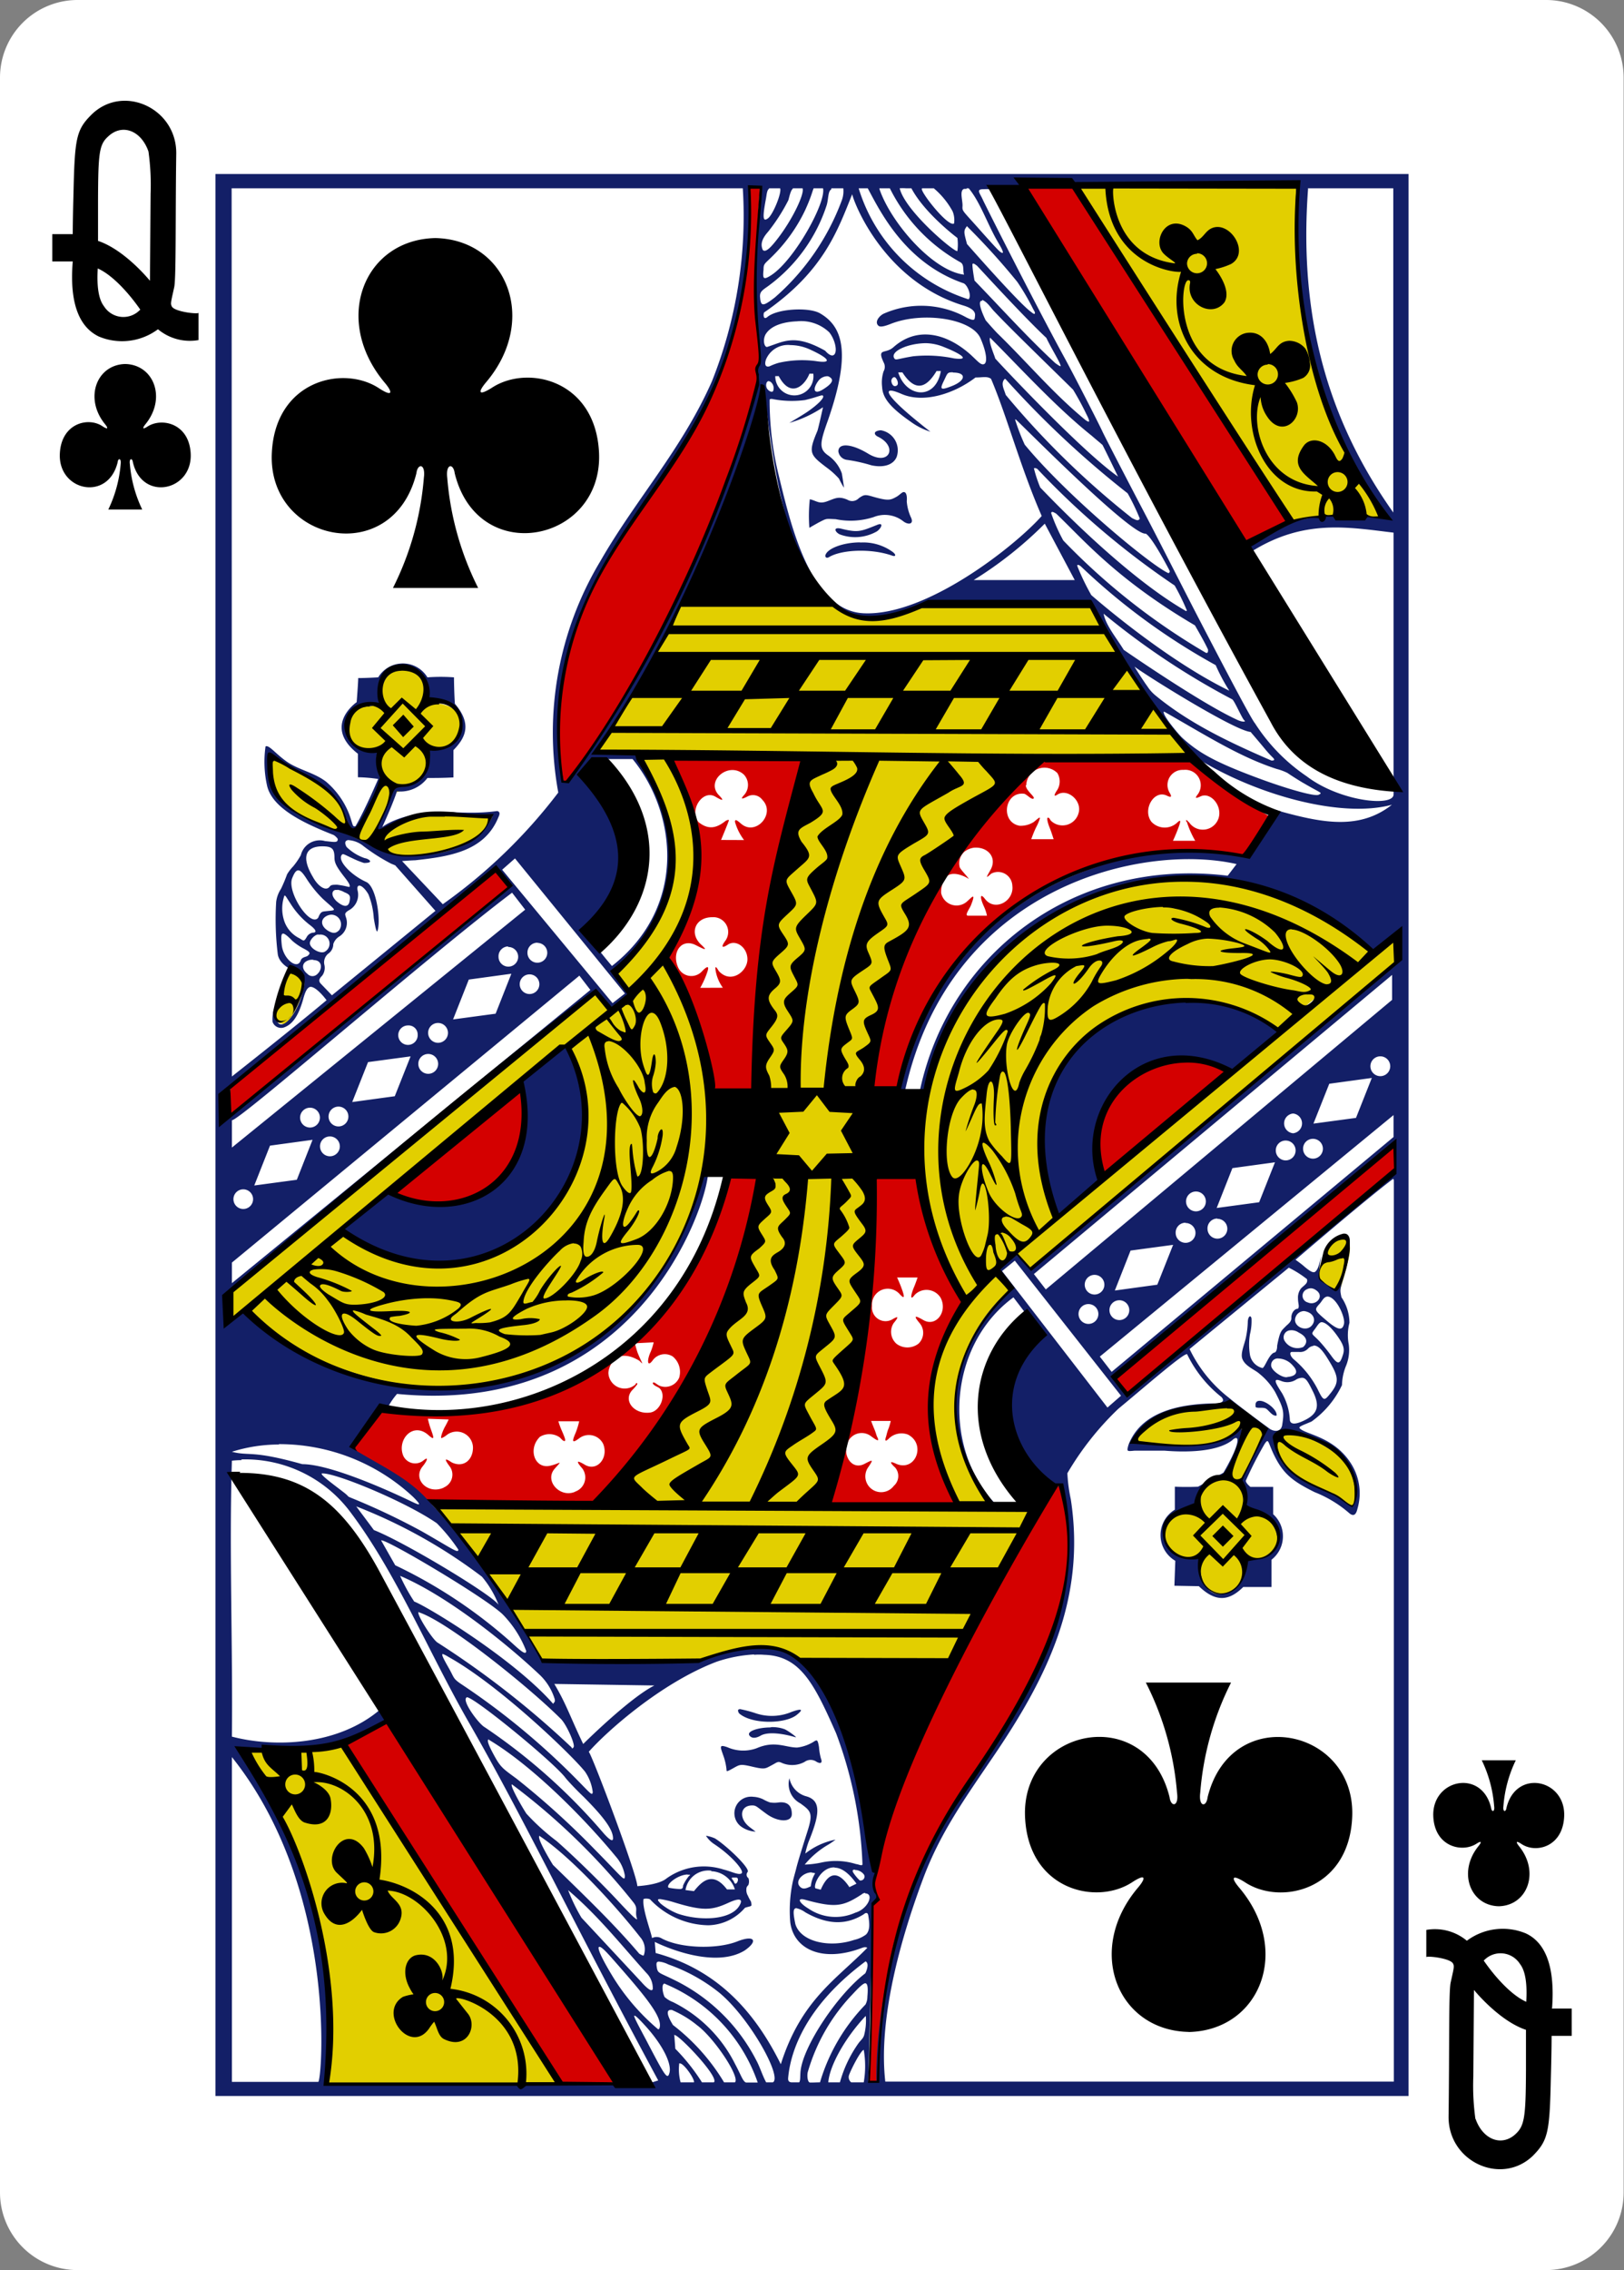 <svg xmlns="http://www.w3.org/2000/svg" viewBox="0 0 178.58 249.45"><rect x="0" y="0" width="178.58" height="249.45" fill="#808080" stroke="none"/><defs><style>.cls-1{fill:#fff;}.cls-2{fill:#d40000;}.cls-3{fill:#e2cf00;}.cls-4{fill:#131f67;}</style></defs><g id="Layer_2" data-name="Layer 2"><g id="svg8"><g id="g4942"><path id="rect6355-6-85-3-5-0-1" class="cls-1" d="M8.54,0H170a8.53,8.53,0,0,1,8.54,8.53V240.92a8.53,8.53,0,0,1-8.54,8.53H8.54A8.53,8.53,0,0,1,0,240.92V8.53A8.53,8.53,0,0,1,8.54,0Z"/><path id="path147-6-9-8-7-0-5-6-46-4-5" d="M164.81,209.47c3.14-.07,4.55-3.75,2.22-6.61-.33-.42-.37-.65.25-.25,1.57,1.09,4.57.37,4.72-3,.19-4.11-5.32-5.29-6.35-.93-.06.46-.42.45-.33-.2a14,14,0,0,1,1.36-5.05h-3.74a14,14,0,0,1,1.36,5.05c.09.65-.27.66-.33.2-1-4.36-6.55-3.18-6.36.93.16,3.33,3.16,4,4.73,3,.62-.4.58-.17.24.25-2.32,2.86-.91,6.54,2.23,6.61Z"/><path id="path147-6-9-8-7-4-5-62-9-4-5" d="M13.77,40c-3.14.07-4.55,3.75-2.22,6.61.34.41.37.65-.25.25-1.56-1.09-4.57-.37-4.72,3-.19,4.11,5.32,5.29,6.36.92.05-.46.41-.45.33.21a14.21,14.21,0,0,1-1.36,5h3.73a14.21,14.21,0,0,1-1.36-5c-.09-.66.27-.67.33-.21,1,4.37,6.55,3.19,6.36-.92-.16-3.33-3.16-4-4.73-3-.61.4-.58.16-.24-.25,2.33-2.86.92-6.54-2.23-6.61Z"/><path id="path37-5-2-4" d="M8,28.73H5.75v-3H8s0-1.62.08-4.48c.14-6.1.29-7,2.05-8.72,3.48-3.31,9.32-.61,9.25,4.37-.1,7,0,13.74-.23,14.69-.37,1.67-.41,1.77-.26,2.08.31.61,2.94.88,2.94.7v3a5.48,5.48,0,0,1-4.46-1.19,6.6,6.6,0,0,1-6.5.8C9,36.08,7.58,33.83,8,28.73ZM15.41,34c-1.09-1.57-2.93-3.73-4.66-4.5-.11,1.82.05,3.34.69,4.16a2.52,2.52,0,0,0,4,.34Zm.91-17.37c-.81-2.3-2.89-3.08-4.42-1.64-1,.89-1.1,1.84-1.12,7,0,3.16,0,4.48,0,4.48,3,1,5.73,4.42,5.71,4.38l.07-9.55a26.45,26.45,0,0,0-.23-4.62Z"/><path id="path37-3-2-7-4" d="M170.62,220.71h2.21v3h-2.21s0,1.62-.08,4.48c-.13,6.1-.29,7-2,8.72-3.48,3.31-9.32.61-9.25-4.37.1-7,0-13.74.23-14.69.37-1.68.41-1.77.26-2.08-.31-.61-2.94-.88-2.94-.7v-3a5.48,5.48,0,0,1,4.46,1.19,6.6,6.6,0,0,1,6.5-.8c1.85.87,3.25,3.12,2.87,8.21Zm-7.45-5.25c1.09,1.58,2.93,3.74,4.66,4.51.11-1.82-.05-3.34-.69-4.16a2.53,2.53,0,0,0-4-.35Zm-.91,17.38c.81,2.3,2.9,3.08,4.42,1.64.95-.9,1.1-1.84,1.12-6.95,0-3.16,0-4.48,0-4.48-3-1-5.74-4.42-5.72-4.38l-.07,9.54a26.52,26.52,0,0,0,.23,4.63Z"/><g id="g5457-6-3-6"><g id="g3405-1-0-4"><path id="path3391-4-8-9-0" class="cls-2" d="M95.58,228.76c.44-6.53.06-13.54.36-18.85-.2-.38.52-1.41.56-1.41a7.18,7.18,0,0,1,0-4.61c4.26-16.28,12-29,19.93-40.77,6.47,19.53-13.84,33.23-18.11,50.3-1.42,5.91-1.21,10-1.75,15.37ZM61.82,229,37.67,191.6,42.91,189l24.83,39.84ZM93.06,159.7c.22,1.08,1.06,1.65,2,1.16s1-.51.44.33a1.74,1.74,0,0,0,2.79,2.08,1.43,1.43,0,0,0,.15-2c-.57-.53-.7-.81.15-.4,2.11.86,3.27-2.21,1.23-3.24a2,2,0,0,0-2,.37c-.47.49-.53.32-.41-.06.08-.22.13-.59.31-1a6.66,6.66,0,0,0,.23-.8l-2.16,0s.18.49.36.91.22.69.31.85c.29.59-.06.37-.65-.06a1.68,1.68,0,0,0-2.44.36A2.5,2.5,0,0,0,93.06,159.7Zm3.12-30.44,4.64-.13a74.76,74.76,0,0,0,5.11,14.12c-4.09,6.81-5.19,14.48-.43,22.26l-14.73,0C94.75,153.71,96,141.14,96.18,129.26ZM101,147.65a1.64,1.64,0,0,0,.13-2.25c-.71-.85-.55-.89.41-.34,1.38.8,2.7-.93,1.89-2.46a1.82,1.82,0,0,0-2.84-.32c-.53.72-.47.06-.06-.9.15-.35.37-1,.37-1l-2.25,0s.29.64.44,1.05c.41,1.09.43,1.43-.2.73a1.74,1.74,0,0,0-3,1.35,1.5,1.5,0,0,0,2.18,1.5c.61-.36.89-.45.2.38a1.75,1.75,0,0,0,.32,2.28A2,2,0,0,0,101,147.65Zm-31.11,4.4c.18-.13.25-.05.14.13a6.08,6.08,0,0,1-.54.61c-1,1.17.3,2.66,2,2.43,1.15-.16,1.83-2,1-2.7-.27-.18-.49-.21-.7-.47,0-.1,0-.17.14-.13s.45.31.61.36a1.66,1.66,0,0,0,2.15-.91,2.21,2.21,0,0,0-.71-2.31,1.64,1.64,0,0,0-2.22.44c-.58.78-.66,0-.19-1a6.22,6.22,0,0,0,.31-1l-2.07.11s.11.45.29,1c.46,1.17.79,1.51.2.91-2.52-1.5-3.36.53-3.4,1.34a1.79,1.79,0,0,0,3,1.25Zm10.12-22.91h3.73c-2.81,15-8.58,27.57-18.28,36.22l-18.26-.05-8.8-6.17,3.39-4.43C65,157.12,74.89,145.59,80.05,129.14Zm-16.8,34.78a1.65,1.65,0,0,0,.82-2.56c-.65-.75-.72-1,.29-.4,1.34.79,2.64-.78,2-2.31a1.75,1.75,0,0,0-2.63-.6c-.82.61-.8.34-.38-.63a8.49,8.49,0,0,0,.38-1.24l-2.29,0a9,9,0,0,0,.33.92c.38.86.52,1.25.34,1.25s-.36-.26-.53-.41a2,2,0,0,0-2.16-.06c-1.37,1.31-.6,3.6,1.14,3.18,1.13-.27,1.38-.7.45.36C59.84,162.76,61.62,164.64,63.25,163.92Zm-14.43-.46a1.53,1.53,0,0,0,.73-2.24c-.53-.71-.8-1.17.15-.53,1.26.63,2.36-.21,2.35-1.65a1.79,1.79,0,0,0-2.95-1.3,2.08,2.08,0,0,1-.51.29c-.15,0,.12-.81.43-1.34.13-.23.36-.71.36-.71l-2.29-.08a9,9,0,0,0,.31,1.1c.36,1,.45,1.3-.19.75-1.72-1.61-3.55.44-2.83,2.21a1.44,1.44,0,0,0,2.25.5c.63-.49.31.16-.12.68C45.33,162.54,47.05,164.29,48.82,163.46ZM153.3,125.85l.12,2.77-29.56,24.71-1.24-1.91ZM43.33,131c4.26-3,9-8.49,13.67-11.33C60.41,127.58,52.4,135.29,43.33,131Zm77.73-1.44c-3-16.64,14.82-13.17,13.88-11.69ZM25.35,119.42,54.62,95.5l1.33,2L25.07,122.87Zm80.18-24.13c.08.25,1,1.2,1,1.29-.26-.19-1.76-1-2.49-.22a2.76,2.76,0,0,0-.55,1.77,1.73,1.73,0,0,0,2.89.89c.31-.27.58-.58.64-.47s-.11.55-.25.92-.75,1.15-.32,1.15h2.08a4.45,4.45,0,0,0-.33-1c-.46-1-.44-1.56.12-.83,1.09,1.41,3.21.23,3-1.46A1.58,1.58,0,0,0,109,96a4.73,4.73,0,0,1-.44.36c-.11,0,.2-.46.4-.85.67-1.29-.33-2.48-1.86-2.36a2.23,2.23,0,0,0-1,.4A1.7,1.7,0,0,0,105.53,95.29Zm25.27-12a50.35,50.35,0,0,0,8.78,6.41l-2.76,4.38c-18.73-1.74-32.35,5.68-38,25.81l-2.9-.06c1.16-12.56,5.17-24.35,17.57-36.52Zm-18,3c0,.59,1.09,1.3.85,1.46s-.76-.5-1.06-.53c-2.16-.23-2.61,3.14-.47,3.52a2.68,2.68,0,0,0,1.55-.41c.35-.28.58-.51.66-.48s-.17.64-.41,1.09a12.05,12.05,0,0,0-.52,1.28h2.46s-.23-.76-.45-1.3-.34-1.12-.15-1.07.18.23.35.38a1.83,1.83,0,0,0,3-.91c.38-1.34-1.23-2.73-2.34-2-.4.26-.4.06,0-.53a1.78,1.78,0,0,0,0-1.84A2,2,0,0,0,112.85,86.29Zm17.65,4c-.06-.3,0-.21.33.11A1.82,1.82,0,0,0,134,89.9c.43-1.36-.89-2.92-2-2.38-.59.27-.61.18-.26-.27a1.7,1.7,0,0,0-1.6-2.65,1.66,1.66,0,0,0-1.53,2.5c.28.47.19.57-.3.33-1.41-.69-2.72,1.55-1.69,2.88a2,2,0,0,0,2.82.09c.43-.41.43-.21.11.64s-.57,1.35-.57,1.35l2.45,0A10.34,10.34,0,0,1,130.5,90.28ZM78.17,120.39c.71-.19-2.51-10.42-4.87-15,2.62-6.07,6.09-11.23.18-22l15,0c-4.41,12.23-5.84,37-5.84,37Zm1.32-11.85a4.47,4.47,0,0,1-.79-1.85c-.09-.53,0-.57.33,0,1.34,1.49,3.15.06,3.16-1.26s-1.25-2.23-2.15-1.63c-.64.42-.81.3-.24-.48a1.63,1.63,0,0,0-1.49-2.53c-1.85,0-2.55,1.75-1.23,3,1,.91.06.37-.71,0-1.51-.63-2.5.91-1.82,2.47a1.59,1.59,0,0,0,2.64.48c.44-.47.85-.75.61,0a10,10,0,0,1-.8,1.81Zm2.33-16.23a6,6,0,0,1-1-2c0-.31.17-.23.68.21,1.61,1.39,3.83-1.11,2.33-2.63a1.28,1.28,0,0,0-1.65-.36c-.76.39-.7.2-.32-.21a1.65,1.65,0,0,0-.08-2.22c-1.65-1.47-4.25.72-2.72,2.29.66.68.35.59-.38.16-1.39-.84-2.92,1.44-1.88,2.78,1.23,1,2.16.53,3-.13.18-.1.34-.14.35-.06s-.86,2.16-.86,2.16ZM62,86.14C57.68,72,69,58.32,75.88,47.77c7.28-10.47,6.37-27.86,6.68-27.17l1,.12s-.8,10.2-.35,14.8c.47,4,.37,4.3.08,4.71-.08.37,0,1.48,0,1.86C81.27,50.86,73.63,72,62,86.14Zm75-26.33L112.4,20.66l5.91-.27c2.19,3.49,23.56,36.71,23.56,36.71Z"/><path id="path3395-8-0-1-6" class="cls-3" d="M35.71,229.7c2.8-10.28-4.78-34.19-9.51-37.32,5.55-.23,12.23-.34,12-.65,0,0,23.62,37.25,23.43,37.44s-25.94.53-25.94.53Zm95.73-58.33c-5.73-.82-3.47-5.58.21-6.07-.48.08.39-2.37,3.36-3.36.68-1.23,1.2-3.32,1.82-4.29-1.78.58-3.94,2.08-12,.9.7-3.85,8.43-4.5,11.22-3.91,1.61.38,3.2,2.78,3.69,2.83,5-.82,11.28,3.68,9.37,8.25-.3.65-1.05-.78-2.73-1.38-5.4-2-5.77-4.9-7-6.21-.46-.08-2.84,4.65-2.84,4.65l.74,3.22c1.3-.12,7.05,3.45-.11,5.86-2,6.85-5.72,2-5.7-.49ZM145,140.8c-.31-.32.24-2.45,1-3.67a2.12,2.12,0,0,1,1.83-1c.95.17.8,1.55-.46,5.6C147.29,142.29,146,142.35,145,140.8ZM31,112.48c-1.57,0-.16-4.29.8-5.65.32-.42,1.57.48,1.64,1.1C33.57,109,31.87,112.92,31,112.48ZM29.9,83.36c1.92.46,5,2.4,6.39,3.46,1.8,1.35,1.31,4,2.75,4.22,1-.48,2.75-4.81,2.75-4.81s.45-2.22-.82-2.9c-3.15-1.71-3.09-3.55-2.89-3.71.93-2.43,2.79-2,3.8-2.13,0-1.33,0-4.14,2.72-3.85,2.4.23,2.64,3.67,1.63,3.7,0-.06,4.54-.66,4.5,2.36,0,1.64-2.73,3.73-3.57,3,0,0,.45,3.26-3.64,4.38-1,1-1.73,5.12-1.73,4.75,2.46-2.23,6.32-2.76,12.41-2-3.77,7-14.2,3.73-15,2.37C33.93,90.63,29,88.56,29.9,83.36ZM74.84,66.55l16.6-.21c-.06.57,5.22,3,9.78.36.88-.5,18.55-.22,18.55-.22l11.3,16.73-16.69.39C100.23,95.11,98.43,108,95,120.7l6.16.06c9.92-28.51,34.38-28.39,49.77-16.22L135.1,117.46c-12.26-6.21-17.52,12.08-13.79,12.13l31.88-26.14s.54,2.14.49,2.21c-2.27,3-40.28,33.92-40.28,33.92l-1.67-1.84-2.17,1.83A14.17,14.17,0,0,0,111.2,142c-7.53,6-7.78,17.17-2.23,23.24l-2.72.22c-1,1.28-7.91-13-.17-22.13-3.12-6.15-5-14.52-5.44-14.91.08,1-4.94.66-4.94.66A169.78,169.78,0,0,1,91,165.61l23.07.5-9.82,17.09s-11-.28-15.77-.61c-5-2.89-7.81-.69-12.47.38-6.62.19-16.36-.12-16.36,0A80.52,80.52,0,0,0,48,165.88c-.62-1,19.59-.39,19.59-.39s10.1-15.32,11.94-19.65c1.44-3.38,4.66-15.67,4.66-15.67.15.64-1.83-3.2-6.45-3.12-3.82,25.47-34,34-52.15,17.66l-.17-3,40-32.54,1.78,2.06C66.81,111,42.63,131.13,43,131c7.17,3.76,15.46.71,14.5-11.63a137.15,137.15,0,0,0,15.65-13.81c.1-.19,5.51,12.17,5.38,14.55,3.11-1.05,5,1.15,4.9.77-1.12-7.15,5.12-34.25,5.24-37.37-3.47-.28-8.07-.15-15.28-.44,5.79,11.25,3.78,18.86-4.31,25.79l-1.7-2.14c.69.39,11.83-9.28,2.86-23.72-.41,0-4.73-.39-4.73-.39Zm43-46.46s25.25-.61,25.26.13a59.33,59.33,0,0,0,10,37.49s-11.18-.4-11-.25Z"/><path id="path3393-8-5-4-3" class="cls-4" d="M23.69,19.12v211.2h131.2V19.12ZM142.56,20s-1.7,22.35,9.94,37c-7.11-1.08-11.18,0-15.32,2.94l.57.59c5.7-3.51,10.54-2.59,15.49-2V87.3c0,1.4-5.93.77-9.56-2A20.19,20.19,0,0,1,138,79.48c-.34-.38-2.41-4.26-6.22-11.59-1.93-3.73-4.49-8.81-6.57-12.75-1.34-2.56-3.84-7.38-4-7.76-.37-.8-3.09-6.13-4.15-8.06-2.8-5.12-7.32-14-8.93-17.25-.35-.84-.9-1.3.07-1.28a5.14,5.14,0,0,1,.56,0c.17.09.38-.16.38-.16Zm-60.09.5,1.19.14c0,2.38-.41,4.16-.5,7.33a57.65,57.65,0,0,0,.27,9.31c.18,1.64.29,2.69,0,2.91a1,1,0,0,0-.13.87c0,.46-.07,1.36-.07,1.36-1.84,9-11.66,32.05-20.72,43.3l-.5.17c-1-4.38-.42-10.23.73-14.63,1.68-6.11,4.83-11,8.33-15.94,8-11.24,11.54-19.72,11.39-34.82Zm-57,.19H81.68a49,49,0,0,1-3.39,21.2C75,49.35,69.91,54.87,66,61.69a36.58,36.58,0,0,0-4.61,25.4,58.07,58.07,0,0,1-12.7,12.27l-4.48-4.74s.68-.06,1.47-.09c3.65-.41,7.6-.93,9.13-4.74.21-.43.12-.61-.14-.67-2.86.4-5.34,0-7,.11-4,.28-5.64,1.66-5.64,1.66.6-1.3,1.22-2.75,1.62-3.93A3.73,3.73,0,0,0,47,85.49c.91,0,1.61,0,2.86-.06,0-1.23,0-3,0-3,1.26-1.3,2.12-2.8.16-5.1,0,0-.08-1.07-.1-2.9a20,20,0,0,0-2.92,0,3.16,3.16,0,0,0-5.41,0s-1.3.08-2.2.08c0,.49-.17,2.65-.17,2.65s-3.81,2.6.14,5.67l0,2.58a16.47,16.47,0,0,1,2.23.19s-1.51,3.52-2.5,5.19c-.34.09-.26-.11-.67-1.27a8.92,8.92,0,0,0-2.56-3.62c-1.29-1-3-1.3-4.27-2.17s-2-1.91-2.39-1.71a12,12,0,0,0,.18,4.37c.63,2.54,4.27,4.16,7.32,5.37.23.15.44.38.44.46,0,.42-.4.3-1.4.2a2.14,2.14,0,0,0-2.66,1.55,7.94,7.94,0,0,1-.84,1.23,4.92,4.92,0,0,0-.67.87,16.88,16.88,0,0,1-.67,1.6,3.37,3.37,0,0,0-.53,1.42,31.34,31.34,0,0,0,.18,5.8c.2,1.14,1.62,1.79,2.11,1.88.76.14.89.9.78,1.53-.59,3.09-2.36,5-2.93,4-.15-.27-.31-1.53-.35-1.51a3.86,3.86,0,0,0-.19,1.5,1,1,0,0,0,1.29.6c.86-.32,1.55-1.18,2.09-3.14.22-.8.43-1.25.8-1.31.69,0,1.76,1.47,1.76,1.47-3.57,3-10.41,8.38-10.41,8.38Zm118.34,0h9.4V56.32C146.32,46.58,142.75,35.39,143.84,20.73Zm-44.24,0,.65,0c1.47,2.78,5.07,5.47,5.06,5.46a5.38,5.38,0,0,1,0,1.42c-.08.37-5.72-4.3-6.35-6.88a5.08,5.08,0,0,1,.68,0Zm-15,0c.37,0,1,0,1.21,0C86,21.14,85,23.6,84.44,24s-.61-.06-.2-2.24c.06-.34.1-.88.31-1Zm2.62,0c.49,0,.57,0,1.06,0,.24.6-1.11,3.45-2.79,5.6-.87,1.12-1.31,1.44-1.58,1.18-.23-.51-.22-1.1.58-2A20.43,20.43,0,0,0,86.69,22C86.81,21.58,86.94,20.93,87.17,20.75Zm2.31,0c.44,0,.68,0,1,0,.37,1.53-3.11,7.83-5.65,9.52-.91.6-1,.44-.89-.57,0-.68.11-.62,1-1.51a17.91,17.91,0,0,0,3.56-5c.82-1.78.84-2.35,1-2.48Zm11.89,0c.55,0,.89,0,1.29,0a8.84,8.84,0,0,1,2.07,2.53,2.52,2.52,0,0,1,.16,1.34C104.28,25,101.25,21.16,101.37,20.75Zm4.89,0a1.91,1.91,0,0,0,.24,0c1.25,1.48,2.07,3.94,3.14,5.78.13.24,1.11,1.77.31,1.19-.32-.27-.92-.95-1.87-2-2.24-2.55-2.3-2.4-2.26-3s-.36-1.71.16-1.9a1.42,1.42,0,0,1,.28,0Zm-14.86,0c.45,0,.86,0,1.31,0a2.87,2.87,0,0,1-.15,1.29A26.31,26.31,0,0,1,85.2,32.69c-1.3,1-1.53,1-1.62,0-.06-.61.22-.78.83-1.21a17.83,17.83,0,0,0,6.49-8.92c.21-.68.13-1.53.5-1.74Zm3,0c.25,0,.76,0,1,0,1.32,2.44,4.06,8.18,10.48,10.42.46.1,1,1.42.6,1.78a18.46,18.46,0,0,1-12.08-12.2Zm2.28,0h1.15a19,19,0,0,0,7.76,8.13c.46.26.24.91.4,1.36C102.52,29.75,97.94,24.41,96.71,20.78Zm-3,.52c-.2,0,3,9.58,12.3,12.38.8.25,1.27.6,1.22,1.08s0,.67-.94.22a10.24,10.24,0,0,0-9.13-.41c-.47.24-1,.89-.57,1.3.21.21.74.06,1.42-.21,3.5-1.36,8.86-.56,9.81,1.59.67,1.53.79,2.65.42,2.84s-.76-.37-1.59-1.11c-2.67-2.34-5.85-3-8.39-.74-.54.48-1.09.4-1.28.6s0,.63.19,1.06a1,1,0,0,1,0,1A4,4,0,0,0,97,42.52c.06,1.2.86,2.23,3.14,3.82a7.53,7.53,0,0,0,2.17,1.1s-.55-.42-1.17-.93c-3.73-3-4.41-4.27-2-3.22s5.76,0,8.13-1.81c.81,0,1.29-.16,1.71.15,1.77,4.16,3.22,9.7,5.57,15.07-2.81,3.18-12.58,11-19.55,10.69-6-.24-8.14-10.11-9.47-15.57a34.37,34.37,0,0,1-.9-7.92.35.35,0,0,1,.27-.06,11.11,11.11,0,0,0,3.62.12c1.6-.38,1.92-.66,2-.43s-.56.91-1.72,1.71c-.51.35-2,1.23-2,1.23a13.11,13.11,0,0,0,3.7-1.72s-.52,2.37-.62,2.61c-1,2.37-.86,2.59,1,4a8.7,8.7,0,0,1,1.38,1.24,8.64,8.64,0,0,0,.55,1s-.09-.71-.24-1.58a4.05,4.05,0,0,0-1.54-2c-1-.71-.86-1.4,0-3.8,2.47-7.09,1.84-10.25-.88-11.8-1.23-.69-4.66-.5-5.75.4-.53.45-.46-.43-.37-.49,6.53-4.5,8.06-8.95,9.72-13.09Zm12.61,3.63a77.49,77.49,0,0,1,5.55,6.13A25.35,25.35,0,0,1,113.63,34c.11.18.23.38.15.47s-.3-.12-.45-.23c-1.36-1-7-7.43-7-7.43-.26-1.05-.44-1.41-.06-1.87Zm.7,4.12c.12,0,.31.16.41.23s4.85,5.32,7.64,7.94c.54,1.15,1.59,2.81,1.57,3.09,0,.12-.6-.33-.6-.33-3.07-2.84-5.91-6-8.87-9.06,0,0-.23-1.25-.23-1.77a.11.11,0,0,1,.08-.1Zm1,4c.54.21.9.8,1.24,1.17,1.72,1.84,5,5,8.75,8.69.65,1.07,1.13,2,1.44,2.65.52,1,.35,1-.11.66-3.48-2.85-6.39-6.33-9.66-9.51-.43-.44-1.28-1.42-1.28-1.42S107.28,33,108,33.05ZM87.63,35.31a4.47,4.47,0,0,1,3.56,1.21c.64.8.91,2.07.55,2.44s-1-.42-1-.42c-3.38-1.9-4.54-1-6.37-.42-.27.08-.54-.63-.21-1.33C84.81,35.63,86.52,35.35,87.63,35.31Zm21.25,1.8c3.61,3.63,7.28,7.66,11.19,10.79.54.47.92.77,1.17,1,.51,1,1.7,3.47,1.7,3.47-4.19-2.94-13.62-13.06-13.52-13s-.79-1.85-.54-2.28Zm-7.07.6a5.49,5.49,0,0,1,2,.43c1.82.72,3,1.49,1.08,1.24a14.65,14.65,0,0,0-4.48-.23c-1.78.29-1.92.49-2.08.21C97.87,38.61,99.83,37.73,101.81,37.71Zm-14.89.21a5.3,5.3,0,0,1,2.07.45c2.22,1,2.61,1.61.72,1.31a11.51,11.51,0,0,0-4.08.19,6.21,6.21,0,0,0-1,.38c-.46.14-.59-.2-.39-.77A2.61,2.61,0,0,1,86.92,37.92ZM103,40.77l.46,0c-.57,3.26-3.82,2.94-4.69.15h.46c1.71,2.67,3,1.1,3.77-.17Zm1.81.17c1.5,0,1.4.89-.16,1.49-1.2.47-1.33.38-.89-.52s.38-1,1-1ZM89,41.06h.43a2.1,2.1,0,1,1-4.18.27l.38,0c1.34,2.52,2.88,1,3.37-.25Zm2,.28a.59.59,0,0,1,.27.12c.47.31.18.75-.82,1.36s-1.14-.12-.39-1.06a1.28,1.28,0,0,1,.94-.42Zm7.35.11c.18-.05.6.74.24.93s-.53-.21-.57-.45A.46.46,0,0,1,98.27,41.45Zm12.21.19A105.57,105.57,0,0,0,124,54.21,23.69,23.69,0,0,1,125.34,57c-.19.24-.3.21-.86-.07a92.65,92.65,0,0,1-13.89-13.54C110.41,42.76,110,42.14,110.48,41.64Zm-25.91.28a.25.25,0,0,1,.12.07A.87.87,0,0,1,85,43c-.2.15-.51-.09-.64-.28a.74.74,0,0,1-.05-.69c.08-.13.16-.15.22-.15Zm-.68.5c1.21,10,3,24.87,11.52,25.45,2.8.2,6-1.73,6.57-1.41l17.76-.14a69,69,0,0,0,12.18,17.23c6.43,3.87,15.54,6.38,21.06,4.88-3.51,2.77-7.57,2-12,.8l-.77-.24-3.37,5.08c-7.5-1.78-31.58-.52-37.92,25.73,0,0,.65.33.5.15,5-22.78,26.33-27.32,36.48-25L135,96.23c-16.84-2.06-30.56,8.5-33.82,23.48l.32.3c6.32-22.65,32.89-31,49.36-15.33l3-2.15-.1,2.91-40.5,34-1.62-1.68a18.6,18.6,0,0,0-2,1.74s1.63,1.9,1.68,2c-6.72,5.49-8.87,16.08-2.47,23.48.69.8.58,1,.45.11-5.72-6.24-5-17.29,2.14-22.53l1.44,1.89c-3.09,6.92-4.71,17.71,3.44,18.65,3,7.95-.44,17.38-4.24,23.7-4,7.28-8.92,13.33-12,21.26-1.48,3.31-3.83,13.12-3.71,20.62h-.89L96,209.36s.52-.77.54-.85a3.49,3.49,0,0,1-.16-3c-1.78-6.24-1.92-17.46-7.66-22.61-2.81-2.42-6.55-2.52-11.39-.54-10.69,0-9.1.58-17.73.08A80.25,80.25,0,0,0,47,164.79c-2.19-2.45-5.24-3.78-8.1-5.55a13.8,13.8,0,0,1,3.88-4.83,7.73,7.73,0,0,1,.88-1.24C72.73,156,79,127.73,77.71,128.45l-.26.22c-8,29.1-36.38,28-50.61,15.4-1.61,1.62-2-.18-2.09-1.7l40.76-33.31,1.85,1.84,1.78-1.65-1.46-2.62c10.68-11.09,5.87-16,2.44-23.64.09-.4-4.56-.25-4.56-.25,2.89-4.32,5.35-8.76,7.76-13.21C77.07,62.79,82.26,51,83.89,42.42Zm27.73,3.68c0-.1,12.66,12.78,14.29,12.54.76.44,2.64,4.11,2.64,4.11s0,.33-.26.18c-2.14-1.07-11.11-8.52-15.69-14.07A23.53,23.53,0,0,1,111.62,46.1ZM96.85,47.28c-.93.09-.7.53-.3.71,2.21,1.08,1.26,3.27-1.07,1.87-1.84-1.12-3.3-1.22-3.29-.25a1.09,1.09,0,0,0,1,.93,17.47,17.47,0,0,1,2.63.59c1.39.3,2.43-.07,2.78-.92A2.23,2.23,0,0,0,96.85,47.28Zm16.93,4.15a.76.76,0,0,1,.28.09,89.35,89.35,0,0,0,15.11,12.82,24,24,0,0,1,1.33,2.72c0,.19-.23,0-.23,0-4.45-2.57-10.32-7.69-15.88-13.49a14.15,14.15,0,0,1-.7-2.12.15.15,0,0,1,.09,0Zm-14.4,2.64c-.2,0-.46.33-.8.52-.67.37-.89.47-2.55,0-.91-.27-1-.25-1.59.15a1,1,0,0,1-1.26.17c-1-.43-1.39-.12-2.26.19s-1.12-.07-1.87-.24A17.19,17.19,0,0,0,89,58s.78-.46,1.21-.68c.73-.37.62-.31,1.68-.27a8.22,8.22,0,0,0,4.18-.23,3.28,3.28,0,0,1,3.23.44c.55.45,1.27.38.85-.45a5.12,5.12,0,0,1-.44-1.73c.06-.59-.07-1-.29-1Zm16.32,2.18c.13,0,.35.14.44.19,3,2.86,6.64,7.22,15.26,12.28.45.79,1.06,1.84,1.44,2.66,0,.22,0,.43-.24.35a72.44,72.44,0,0,1-15.68-12.34,19.49,19.49,0,0,1-1.33-3A.14.14,0,0,1,115.7,56.25Zm-.82,1.28,3.3,6.21-11.11,0a42.9,42.9,0,0,0,7.81-6.19Zm-18.17.07a.9.9,0,0,0-.24.07c-1.82.73-2.1.88-3.91.44-1-.26-.76.35-.22.61a4.83,4.83,0,0,0,4.07-.32c.42-.27.73-.86.3-.8Zm-2.11,2c-1.91,0-3.71.69-3.85,1.47,0,.15.13.32.43.14,1.29-.78,4.51-1,6.94-.15.39.14.46-.11,0-.44a5.5,5.5,0,0,0-3.57-1Zm24,2.48a.89.89,0,0,1,.27.17,71.2,71.2,0,0,0,14.81,10.84,20.69,20.69,0,0,0,1.5,2.81C127.9,72.36,120,65.39,120,65.39a26.05,26.05,0,0,1-1.53-3.17c0-.08,0-.13,0-.14a.08.08,0,0,1,.08,0Zm2.75,5.35a82.69,82.69,0,0,0,14.17,9.43c.3.29,1.06,2.1,1.31,2.3s-.3.19-.84-.09c-4-1.83-12.42-7.66-12.42-7.66-.82-1.34-2-2.73-2.22-4Zm3.37,5.8c1.16.9,11,7.06,12.8,7.2,0,0,.86,1,1.58,1.87s.92.95,1,1.12-.25.16-.3.15c-4.42-1.92-8.92-4-12.74-7.15a4.34,4.34,0,0,1-.89-1c-.34-.45-1.34-2-1.44-2.21Zm-80.31.18A3.43,3.43,0,0,1,47.14,77c6.16.52,3.25,6.23-.33,5.35,1.42,3.25-2.84,4.46-3.44,3.91-.24,1-1.86,4.43-2.21,5.43,4.56-3.24,11.91-1.8,13-2-2.65,5.56-11.32,4.21-11.61,4,0,0-4.59-2.18-4.93-2.25-5.93-1.9-7.69-3-8.09-8.58,0-.21.11-.2.31,0,.51.35,2.51,1.66,3.25,2,3.38,1.6,4.35,3.32,5.37,6,.25.26.44.24.75,0A15,15,0,0,0,41.7,86c.08-.2.25-.41.15-.7-.24-.81-.82-1.84-.23-2.63-1.9.09-3.73-1.31-3.5-2.71.51-2.6,1.61-2.13,3.67-2.51-.12-3,1.22-4.14,2.59-4ZM128,78.19c4.49,2.54,8.31,5,12.4,6.31a6,6,0,0,1,1.18.44c.29.21,1.54,1,1.83,1.15,1.87,1.1,2.06,1,1.6,1.24s-3.8-.76-6.57-1.79c-4.92-1.82-6.66-2.85-8.43-4.46C129.56,80.66,127.69,78.42,128,78.19ZM66.49,83.41l3.07,0c4.8,5.85,6.1,16.18-2.27,22.74-1.14-1.33-2.19-2.72-3.21-4.13,6.77-5.65,4.71-11.3-.17-16.95ZM38.35,92.32A2.89,2.89,0,0,1,40,93a20.7,20.7,0,0,0,3,1.9l.46.19,4.42,5-11.38,9.28-1.22-1.27c-.28-.3-.2-.55.15-.89a1.47,1.47,0,0,0,.25-1.15,1.22,1.22,0,0,1,.49-1.32,1.27,1.27,0,0,0,.48-1,1.56,1.56,0,0,1,.62-.81,1.77,1.77,0,0,0,.77-2.13c-.11-.36-.17-.45.28-.75a1.93,1.93,0,0,0,1-2.21c-.16-.85.58-.63,1.19.43a8.41,8.41,0,0,1,.59,2.6c.2,1.27.34,1.62.4,1.44.4-1-.07-4.88-1.24-5.4-1.7-.77-3.13-2.32-2.7-2.94.15-.21.17-.13,1.21.35a9.06,9.06,0,0,0,1.26.51c1.21,0,.48-.48.08-.53a5.35,5.35,0,0,1-2-1.23c-.28-.5-.13-.75.25-.76ZM35.44,93c1.11,0,1.33.29,1.34,1.25,0,.56.22,1,1.1,2.13.36.46.6.81.58,1s-.15,0-1.37-.16c-.44,0-.66,0-.81.17-.42.63-1.31,0-1.86-1C33.11,94.21,33.57,93,35.44,93Zm21.19,1.33,12.09,14.84-1.36,1.06L55.22,95.57Zm-2,.91,1.3,2.19s-3.75,3.21-4.73,4.12c-8,6.47-25.94,21.15-25.94,21.15l-.25-3Zm-21.83.4c.24,0,.51.3.89.89a12.61,12.61,0,0,0,1.8,2.23c1.48,1.36,1.62,1.23.42,1.36-.47.06-.63,0-.92.73-.88,1.09-3.47-2.84-2.86-4.35.23-.58.43-.87.67-.86Zm4.31,2.13a2.23,2.23,0,0,1,.75.27c.64.26.69.41.58,1s-.55.74-1.42,0c-.59-.55-.58-1.09-.19-1.24a.9.9,0,0,1,.28,0Zm19.22.35,1.42,1.84L25.5,126.1v-3C26.29,123.19,46.94,105.17,56.3,98.1Zm-25,.3c.08,0,.22.28.58.82a9,9,0,0,0,2.16,2.4c.72.54.8.85.3.85a.94.94,0,0,0-.65.49c-.31.53-.33.4-.8.12a3.3,3.3,0,0,1-1.62-1.77A4.31,4.31,0,0,1,31.28,98.4Zm5.09,2.09a1.07,1.07,0,0,1,.87,1.71c-.3.29-.57.43-1.18.08-.79-.47-.93-1.19-.28-1.6a1.28,1.28,0,0,1,.59-.19Zm-5.29,2.08c.17,0,.48.24,1,.78a6.41,6.41,0,0,0,1.37.92c.63.35.66.47.32.75-.15.12-.63.12-.75.5-.37,1.09-1.94-.17-2.09-1.72-.08-.79-.08-1.22.14-1.23Zm3.94.12a1,1,0,0,1,.69,1.84c-.44.33-1.57-.24-1.68-.83C34,103.32,34.63,102.68,35,102.69Zm24.06.9A1.09,1.09,0,1,1,58,104.67,1.08,1.08,0,0,1,59.08,103.59Zm-3.23.45a1.08,1.08,0,1,1-1.08,1.08A1.08,1.08,0,0,1,55.85,104Zm-21.43,1.44c1,0,1,1,.45,1.51a.75.75,0,0,1-1.12,0c-.63-.5-.6-1.1-.11-1.38a1.22,1.22,0,0,1,.78-.16ZM56.23,107l-1.73,4.39-4.68.63,1.73-4.38Zm2,.07a1.08,1.08,0,1,1-1.08,1.08A1.08,1.08,0,0,1,58.25,107.07Zm94.85.06v2.74L115,141.69,113.69,140Zm-89.37.08,1.21,1.57L25.5,141v-2.26Zm67.05,2.61c-9.58-.08-19.67,7.38-14.69,24l5-4c-2.16-10.93,6.46-15.28,14.65-12.1l5.1-4.36a15.88,15.88,0,0,0-10.08-3.46Zm-82.6,2.59a1.09,1.09,0,1,1-1.08,1.08A1.08,1.08,0,0,1,48.18,112.41Zm-3.28.27a1,1,0,0,1,1.05,1,1.07,1.07,0,1,1-1.05-1Zm17.45,2.19-5,4c1.28,10.47-3.79,15.8-14.71,12.21l-5.28,4.2C51.65,145.12,70.32,132.43,62.35,114.87ZM47,115.82A1.09,1.09,0,1,1,46,116.9,1.08,1.08,0,0,1,47,115.82Zm-1.85.26-1.74,4.38-4.68.64,1.74-4.39Zm106.53,0a1.09,1.09,0,1,1,0,2.17,1.09,1.09,0,0,1,0-2.17Zm-.83,2.37-1.74,4.39-4.68.63,1.74-4.38ZM37.21,121.6a1.09,1.09,0,1,1-1.08,1.08A1.09,1.09,0,0,1,37.21,121.6Zm-3.11.12A1.09,1.09,0,1,1,33,122.8,1.09,1.09,0,0,1,34.1,121.72Zm108.09.64a1.09,1.09,0,0,1,0,2.17,1.09,1.09,0,0,1,0-2.17Zm11.05.17v2.41l-31,25.81-1.3-1.68Zm-117,2.35A1.09,1.09,0,1,1,35.19,126,1.08,1.08,0,0,1,36.27,124.88Zm108.13.26a1.09,1.09,0,1,1-1.08,1.08A1.08,1.08,0,0,1,144.4,125.14Zm-110,.11-1.73,4.39-4.68.63,1.73-4.38Zm107,.08a1.09,1.09,0,1,1-1.08,1.09A1.08,1.08,0,0,1,141.34,125.33Zm12.07.39-.09,3.06C143.68,137,124,153.4,124,153.41l-1.49-2.06S144.15,132.67,153.41,125.72Zm-13.24,2-1.74,4.39-4.67.63,1.73-4.38Zm13.07,1.94v99.08l-55.92,0c-.7-6.14,1.14-14.26,4.19-22.39,1.88-5,4.59-8.76,7.64-13.26,5.85-8.58,10.27-17.29,8.57-28.33a18,18,0,0,1-.38-2.87,32.46,32.46,0,0,1,5.6-7.08c3-2.48,7.23-6.18,7.57-6a13.4,13.4,0,0,0,3.77,4.7c.28.3.28.57-.36.7-4.17,0-8.47.88-9.87,4.59-.18.7-.19.69.66.61.42,0,2.14,0,3.34,0,2.2.18,5.67.19,7.41-1.14.33-.32.52-.3.58-.12.15.86-1.54,3.68-1.54,3.68l-2.79,1.54s-1.14.06-2.55,0l0,2.52a3.27,3.27,0,0,0,.05,5.62l-.1,2.74,2.69.05c1.79,1.72,3.24,1.71,4.88.09h3.11v-3a3.27,3.27,0,0,0,.18-5l0-3H137.5s-.49-.38-.51-.68a42.8,42.8,0,0,1,2.08-4.06c.44-.62.32-.26,1,1.18,1,2.07,2,2.91,4.5,4.14a13.18,13.18,0,0,1,3.7,2.22c.52.49.83.34,1-.4a6.07,6.07,0,0,0-.61-4.81c-1.91-3.19-5.24-3.34-5.77-4.07-.07-.18.61-.38,1.34-.71a10.38,10.38,0,0,0,3.34-4,5.89,5.89,0,0,1,.47-2.18,4.6,4.6,0,0,0,.27-2.31,5.29,5.29,0,0,1,.08-2.35,5.06,5.06,0,0,0-.88-2.81c-.21-1-.16-.77.51-3.11.11-.38.86-3.65-.1-3.87a7.79,7.79,0,0,1-1.12,6.07,6,6,0,0,1-1.76-1.14,12.48,12.48,0,0,1,.24-2.45c-.15.42-.25,1.49-.73,1.74-.26.06-.61-.17-1.28-.75-.26-.22-.81-.61-.81-.61s7.79-6.69,10.74-8.9ZM26.75,130.69a1.08,1.08,0,1,1-1.08,1.08A1.08,1.08,0,0,1,26.75,130.69Zm104.75.24a1.09,1.09,0,1,1-1.08,1.09A1.09,1.09,0,0,1,131.5,130.93Zm2.36,3a1.09,1.09,0,1,1-1.08,1.09A1.08,1.08,0,0,1,133.86,133.9Zm-3.5.46a1.09,1.09,0,1,1-1.08,1.09A1.08,1.08,0,0,1,130.36,134.36ZM129,136.79l-1.74,4.38-4.67.64,1.73-4.39Zm-17.41,1.74,11.68,14.84-1.49,1.3-11.59-15Zm30.13.77a11.45,11.45,0,0,1,2,1.26c.11.44-.19.57-.64,1a1.62,1.62,0,0,0-.35,1.09c0,.62.19.89,0,1.16-.42,0-.75.52-.73,1s-.42.71-.68,1c-.45.45-.59.54-.88,2.06,0,.15,0,.54-.23.74-.63.06-1.09,1.62-1.38,1.72a1.84,1.84,0,0,1-1.38-1.44,7,7,0,0,1,0-2.28,6,6,0,0,0,.17-1.74c-.11-.45-.41-.18-.41.46A10,10,0,0,1,137,147c-.16.73-.6,1.7-.4,2.28.29.85,1.39,1.22,1.88,1.67a7.29,7.29,0,0,1,1.73,2c1,1.91,1,2.23.78,3.66-.15.83-1,.69-1.43.35,0,0-3.09-2.25-4.43-3.37a15,15,0,0,1-4.32-5.35Zm-21.36.79a1.08,1.08,0,1,1-1.08,1.08A1.08,1.08,0,0,1,120.39,140.09Zm23.88,1.48a1.08,1.08,0,0,1,.47.2c1,.66,0,1.76-.9,1.35a.76.76,0,0,1-.11-1.44.94.94,0,0,1,.54-.11Zm1.71.9c1,0,2,2.3,1.84,3s-.55.81-1.91-.35-1.36-1.18-.82-1.8C145.39,143,145.53,142.49,146,142.47Zm-22.92.41A1.09,1.09,0,1,1,122,144,1.08,1.08,0,0,1,123.06,142.88Zm-3.35.42a1.09,1.09,0,1,1-1.08,1.08A1.08,1.08,0,0,1,119.71,143.3Zm23.73.77c1.06.16,1.34,1,.85,1.57-.66.81-2.16.07-1.8-.89a1,1,0,0,1,.95-.68Zm1.91,1.22c.42,0,1.05.54,1.73,1.5s.84,1.43.62,2.09c-.32,1-.52,1.13-1.21.2a18.7,18.7,0,0,0-1.31-1.63c-.92-1-1.07-.73-.51-1.47.25-.35.43-.67.68-.69Zm-3.41.89a.88.88,0,0,1,.23,0,1.42,1.42,0,0,1,.67.25c1,.49,1,1.14.49,1.59a1.65,1.65,0,0,1-2.07-.73.77.77,0,0,1,.68-1.11Zm2.53,1.67c.54,0,1,.53,1.65,1.6,1.13,1.83,1.19,2.44.22,3.65-.69.86-.76.91-1.43-.47a10.72,10.72,0,0,0-2.59-3.24c-.4-.33-.54-.8-.25-.83l.8,0a1.19,1.19,0,0,0,1-.37,1,1,0,0,1,.61-.3Zm-3.89,1.43a2.17,2.17,0,0,1,1.64.81c.55.58.48,1.11-.6,1.22-.48.19-1.8-.68-1.81-1.26A.72.72,0,0,1,140.58,149.28Zm2.62,2.12c.45,0,.68.46,1.19,1.48.78,1.57.56,2.43-.79,3.13-.92.47-1.62.61-1.73.07a6.65,6.65,0,0,0-.87-3c-.82-1.25-1-1.69-.06-1.32a1.79,1.79,0,0,0,1.55-.12A1.36,1.36,0,0,1,143.2,151.4Zm-4.66,2.53c-.32,0-.52.18-.43.7.28.14.73,0,1.07.13s.75.91,1.23.79C140.47,154.92,139.23,153.94,138.54,153.93Zm-3.6.48a35.55,35.55,0,0,1,4.24,2.7l-2.79,5.82a11.25,11.25,0,0,1,.71,3.18c3.53-.27,5.44,5.69,0,5.14.62,3.69-5.3,6.58-5.14,0-6.17.48-4.1-6.53-.29-5.21-.12-3,1.86-3.36,3.25-4.09a12.51,12.51,0,0,0,1.84-4.22l-.28-.9c-1.17,2-6.15,2.64-11.62,1.55,1.48-3.52,6-3.42,10.13-3.94Zm6.39,3a3,3,0,0,1,.42,0c2,.18,5.42,2.16,6.16,3.27,1.42,2.12,1.33,4.45.74,4.81a21,21,0,0,0-1.82-1.25c-3.26-1.41-5.86-2.57-6.33-4.64C139.92,158.1,140.39,157.49,141.33,157.44ZM30.67,158.69a21.6,21.6,0,0,1,14.77,5.81c1.18,1.18.54.84-.41.39-2.53-1.21-8.78-4-11.79-4-5.59-1.57-5.78-.86-7.74-1.36a17.29,17.29,0,0,1,5.17-.8Zm-4.12,1.68a14.43,14.43,0,0,1,11.92,5.71c5.14,6.79,8.62,15.42,13.16,23.32,5.94,10.33,11.47,22,20.75,39.21l-.89.28L36.1,229c1.69-18.37-7.8-35.9-9.1-36.48,7.94.11,13.21-1.22,15.59-3.52l-.76-1.17c-4.67,4-11.67,4.22-16.33,3,.11-9.92-.31-20.4,0-30.32a9.24,9.24,0,0,1,1.05-.06Zm8.85,1.54c1.42-.11,9.17,3.08,12.63,5.47a19.44,19.44,0,0,1,2.37,2.9c0,.46-.67-.1-4-2a76.07,76.07,0,0,0-7.72-3.66l-.35-.15a3.69,3.69,0,0,0-.52-.47C36.88,163.27,35.11,162,35.4,161.91Zm3.77,3.62A56.92,56.92,0,0,1,53,173.26a10.85,10.85,0,0,1,1.83,3.1c-.55-1-10.3-6.89-13.72-8.23C41.12,168.13,39.17,165.53,39.17,165.53Zm2.74,3.74c.42-.26,11.76,6.46,13.43,8.19a11.84,11.84,0,0,1,2.52,3.95c0,.5-.54.07-1.56-.87A53.91,53.91,0,0,0,43.46,172Zm2.1,3.9c5.33,2.26,12,7.7,15.4,10.93A6.18,6.18,0,0,1,61,186.72c.07.35-.1.33-.17.51-4.38-5-14-10.79-15.28-11.24A19.94,19.94,0,0,1,44,173.17Zm2.05,4c3.14,1,12.12,8.21,15.64,11.74.61.63,1.59,2.82,1.37,3.09s-.1.07-.35-.11a99.67,99.67,0,0,0-14.6-11.39C47.55,180.17,45.66,177.18,46.06,177.13Zm2.66,4.59a3.67,3.67,0,0,1,.61.32c5.52,3.06,13.53,10.75,15,12.6a5,5,0,0,1,.85,2.25c-.07.5-.27.08-2.5-2.13A80,80,0,0,0,50.63,185c-.84-.58-.68-.65-1.29-1.72s-.85-1.54-.62-1.53Zm34.18.08a6.82,6.82,0,0,1,1.13,0c3.94.11,5.48,3.11,7.91,8.62a45.59,45.59,0,0,1,2.9,14.38c0,.27-.47,0-.69,0a7.42,7.42,0,0,0-3.89-.16,10.12,10.12,0,0,1-1.77.21,9.59,9.59,0,0,1,2.64-2.22c.37-.23.75-.52.75-.52a7.79,7.79,0,0,0-3.33,1.53,9,9,0,0,1,.36-1.28c1.15-2.83,1.49-4.5-.21-5a2.55,2.55,0,0,1-1.89-2A2.4,2.4,0,0,0,88,198.16c1.19.85,1.43,1.09.78,3.11-.9,2.84-1.1,3.53-1.26,4.19-.1.38-.28,1-.37,1.44a15.25,15.25,0,0,0-.25,4.34c.39,3,3.59,4.45,7.9,2.8.4-.16.57,0,.57,0-3.43,3.5-7.27,5.73-9.51,12.79-2.89-5.82-7-10.39-13.76-12.22l-.1-1.22c2.37,1.14,7,2.69,9.87.95,1.56-1.07,1.09-1.76-.81-1-2.25.88-6.32.77-8.36-.37a1.08,1.08,0,0,0-1,0c-.11-.68-1.09-3.26-.94-4.23-.09-.14.62-.15.75,0a9,9,0,0,0,6.39,2.82,5.47,5.47,0,0,0,4-1.9c.11-.09.63-.16.7-.24s0-.32,0-.39-.23-.39-.35-.7a1.23,1.23,0,0,1-.17-.8c0-.18.12-.28.22-.41a1.11,1.11,0,0,0,0-.74.45.45,0,0,1-.09-.67c.33-.37-2.25-2.85-3.58-3.69a4,4,0,0,0-1-.3,3,3,0,0,0,.86.89c2,1.31,3.39,3,3.06,3.24s-1.12-.21-2-.42a7.06,7.06,0,0,0-6.28,1c-.88.72-3.19.83-3.19.83,0-1.22-5-14.49-5.34-14.76,2-2.27,8-7.61,14.09-9.91a15.54,15.54,0,0,1,4.11-.79Zm-22,3.2,11.06.17c-2.78,1.4-7.83,6.43-7.83,6.43C62.71,188.69,62.27,187.23,60.93,185Zm-9.56,1.46c.83,0,9.6,7.18,10.85,8.87.15.2,1,1.14,2,2.09,2.27,2.28,3.21,3.6,3.22,4.54,0,.44-.4.15-1-.51a64.67,64.67,0,0,0-13.12-11.7c-.64-.35-2.62-3-1.95-3.28Zm30,1.32c-.25,0-.21.23-.07.45,1.39,1.23,5.07,1.18,6.33.18s-.35-.43-.82-.23a5.61,5.61,0,0,1-3.81,0,14.15,14.15,0,0,0-1.63-.42Zm3.39,2c-1.29,0-2.63.4-2.33.87.11.17.46.5,1.3,0,1.21-.6,3.71.19,3.78.21.26.06-.83-.72-1.19-.88A3.88,3.88,0,0,0,84.79,189.79Zm-31,1.34C58.52,194,64.26,199.81,67.71,204a4.21,4.21,0,0,1,1,2.1c0,.75-.15.33-3.29-2.85a89.49,89.49,0,0,0-8.62-7.8c-1.47-1.08-1.73-1.22-2.43-2.49S53.48,191.11,53.8,191.13Zm36,.11h-.07a4.42,4.42,0,0,1-2,.76c-1.3,0-2.45-.8-4.47.08A4.3,4.3,0,0,1,80,192c-1-.35-.79-.05-.4,1.09a6.55,6.55,0,0,1,.29,1.35c0,.25,0,.27.74-.14s.77-.48,2.13-.16,1.4.2,2.05-.14.69-.47,1.08-.32a2.87,2.87,0,0,0,2.58-.07,1.12,1.12,0,0,1,1.34,0c.46.24.65.09.46-.38a6.41,6.41,0,0,1-.21-1.24C90,191.64,89.94,191.26,89.78,191.24ZM25.5,193.08c11.76,14.69,9.88,35.86,9.49,35.69l-9.49,0Zm30.8,3a73.12,73.12,0,0,1,13.38,13c.53.69.1.9.36,1.73.1.31-.42-.14-1.92-1.75-1.85-2-4.91-5-6.92-6.76a24.37,24.37,0,0,1-3.31-3c-.37-.54-1.88-3.14-1.59-3.22Zm26.43,1.35h-.15a1.82,1.82,0,0,0-1.09,3.28,3,3,0,0,0,1.6.56l-.67-.51c-1.19-.92-1.07-2.36.29-2.37.47,0,.5.16,1.59.94,1.28.93,2.79.93,2.77,0,0-.68-.26-1.38-1.41-1.27a3.11,3.11,0,0,1-1,0,4.78,4.78,0,0,1-.76-.35,2.9,2.9,0,0,0-1.12-.27Zm-23.38,4.33c3.59,2.41,8.53,7.88,11.05,11.11a2,2,0,0,1,.39,2c-.06.09-.5-.19-.5-.19-2.92-3.44-6.23-6.57-9.48-9.75C60.81,204.94,58.88,201.82,59.35,201.73Zm32.42,3.47c.69,0,1.51.49,2.41,1.76l-.78.38c-1.17-1.76-2.25-1.79-3.15.28l-.58-.15C89.39,207.2,90.26,205.15,91.77,205.2Zm2.24.25a1.26,1.26,0,0,1,1,.52.43.43,0,0,1-.47.63,4.71,4.71,0,0,1-.71-.85C93.7,205.55,93.76,205.44,94,205.45Zm-15.8.14a2.84,2.84,0,0,1,2.6,2l-.87,0c-1.65-2.18-2.89-.71-3.63.19l-.93-.12a2.54,2.54,0,0,1,2.83-2.13Zm11.05.16a1.22,1.22,0,0,1,.38.07,3.32,3.32,0,0,0-.48,1.43c-.33.14-.81.43-1.17.06C87.32,206.7,88.35,205.73,89.26,205.75ZM75.61,206c.41,0,.29,0,.11.2a4.3,4.3,0,0,0-.61,1c0,.26-.08.37-.32.38a7.94,7.94,0,0,1-1.27-.15c-.35-.33,1-1.42,2.09-1.45Zm5.34.32c.27,0,.21.36.12.51s-.24.27-.34,0a1.11,1.11,0,0,0-.18-.29c-.13-.18-.12-.19,0-.22l.35,0Zm-18.49,1.37c3.38,2.87,5.92,6.13,8.63,9.12a2.35,2.35,0,0,1,.69,1.75c-.13.55-1.24-.75-1.24-.75s-6.6-7.08-6.6-7.08A19.75,19.75,0,0,1,62.46,207.67Zm32.68.37c1,0,.34,1.7-1.07,2.11a5.29,5.29,0,0,1-5.15-.43c-1-.6-1.35-1.22-.45-1,3.4.94,4.23.76,6.28-.57A.64.64,0,0,1,95.14,208Zm-22.58.62A10.1,10.1,0,0,1,74,209c3.25,1,4.23.95,6.1.09,1.2-.55,1.69-.47,1.18.36-.94,1.52-4.26,1.68-6.74.84a7,7,0,0,1-1.88-1.1c-.34-.35-.42-.51-.12-.5Zm15,1a2.74,2.74,0,0,1,1,.46c2.72,1.55,4.73,1.26,6.41.22.31-.27.47-.14.51.13.15.94.19,1.62-.24,2.08a3.47,3.47,0,0,1-1.32.6c-2.64.89-5.85.25-6.46-1.74-.2-1-.33-1.73.1-1.75Zm-21.63,4.25h0c.19,0,.63.42,1.33,1.21,3.63,4.12,5.63,6.49,5.27,7.69,0,0-.06.25-.21.12a24.07,24.07,0,0,1-4.84-5.59c-1.33-2.16-1.88-3.4-1.58-3.43Zm29.22,1.58c.56.23,0,1.35,0,1.33-3.06,2.34-6.78,7.93-7.11,10.68-.07.53,0,1.11-.16,1.3H87c-.28-.05-.36-.19-.33-.52.27-2.94,1.93-7.89,8.53-12.79Zm-22.64.05a2.91,2.91,0,0,1,1,.31,18.9,18.9,0,0,1,5.55,3.07c3.31,2.71,7,9.28,5.93,9.88h-.74c-.41-.74-.7-1.72-1.08-2.41A20,20,0,0,0,74,217.5c-1.51-.74-1.66-.66-1.77-1.27s0-.67.27-.68Zm22.62,2.37c.28,0,.34.48.25,1.49a1.79,1.79,0,0,1-.21.85,20.64,20.64,0,0,0-5,8.55c-.4,0-1.17.05-1.16,0-.24-.12-.26-.83-.19-1.11a20.62,20.62,0,0,1,4.92-8.56c.73-.79,1.17-1.2,1.41-1.22Zm-22,.07a18.16,18.16,0,0,1,10.19,10.84c-.46,0-1.12,0-1.29,0-.35-.13-.53-.79-1.18-2A15.15,15.15,0,0,0,74,220a2.89,2.89,0,0,1-.92-.56c-.18-.36-.41-1.4,0-1.48Zm.78,2.88a11.54,11.54,0,0,1,2.75,1.67c1.85,1.36,4.74,5.68,4.16,6.27h-1.2A22.6,22.6,0,0,0,74,222.52c-.32-.53-1.06-1.79-.08-1.65Zm-4.11.62c.09,0,.44.32,1.06,1,1.86,2,3,4.13,2.77,5.22-.23.93-.5.42-2.63-3.65C70.07,222.33,69.64,221.52,69.76,221.49Zm25.41.06a6.41,6.41,0,0,1-.17,2c-.08.4-.35.59-.6.91a13.72,13.72,0,0,0-2.08,4.35H91.08C91.22,227,92.92,223.94,95.17,221.55Zm-21,2.07c.56.08,4.93,4.66,4.29,5.19-.76,0-.4,0-1.31,0a21.92,21.92,0,0,0-2.93-3.69l-.11-1.45S74.09,223.62,74.12,223.62Zm20.77,1.62h0a10.46,10.46,0,0,1,0,3.57c-.36,0-1,0-1.38,0a.73.73,0,0,1-.25-.76c.2-.6,1.28-2.73,1.63-2.81Zm-20.21,1.49c.45,0,1.66,1.77,1.54,2.08-.51,0-1.41,0-1.47,0a5.43,5.43,0,0,1-.15-2.06A.11.11,0,0,1,74.68,226.73Z"/><path id="path3389-2-3-5-0" d="M111.45,19.5l.62.82-3.63,0c.6.5,14.06,27.66,31.27,59,2.85,5.51,8.28,7.49,14.59,7.73l-16.72-27c1.78-1,5.32-3.57,7.46-3.09.13.66.76.4.77-.19l.78,0,.27.42h3.25l.26-.38,2.8.4c-7.48-9.25-11.43-23.5-10.15-37.41L118.21,20l-.33-.44Zm-29.21.85a50.32,50.32,0,0,1-2.33,18.09C77.09,47.58,70.11,55.09,66,62.66,61.53,70.92,60.49,78.11,61.74,86l.81.07A135.1,135.1,0,0,0,83.45,42.4c.09-.33-.06-.91,0-1.25a1,1,0,0,1,.08-.95c.24-.26.15-1.24,0-2.88a66.69,66.69,0,0,1,0-13c.31-3.38.29-3.91.29-3.91Zm60.31.39c-.8,9.11,1,21.63,5.29,29a3.43,3.43,0,0,1-.22.63c-.41.62-.61.09-.86-.41-.91-1.68-2.63-2-3.38-1-1.66,2.27.14,3.17,1.54,4.45-5.72-.35-7.62-6.66-6.3-9.78a4.09,4.09,0,0,0,.71,2.13c1.6,2.45,3.95.38,3.28-1.55a10.87,10.87,0,0,0-1.31-2.13,7.6,7.6,0,0,0,2-.55,1.61,1.61,0,0,0,.73-1.72,3.41,3.41,0,0,0-.49-1.5,2.3,2.3,0,0,0-1.78-.86c-1.18.08-1.32.9-2.09,1.45-.2-1.46-1.13-2.58-2.66-2.3a2,2,0,0,0-1.29,3c.36.8.86,1,1.37,1.72-8.21-.92-7.32-10.7-6.41-10.52,0,0,.25-.05.18.33-.47,2.39,2.49,3.82,3.79,2.08.83-1.41-1-3.64-1-3.64a7.86,7.86,0,0,0,1.72-.56c2.15-1.24-.14-4.81-2.13-3.93-.7.32-.88,1-1.56,1.32-.46-.51-.49-1.07-1.31-1.53-2.25-1.26-3.66,1.72-2.41,3,.51.53,1.41,1,1.23,1.07-7-.88-6.91-8.29-6.75-8.23Zm-29.47,0h4.83l23.42,36.51-4.28,2.1Zm5.81,0h2.66c.41,8.16,7.26,9.25,8.32,9.13C128.12,35.41,131,41.47,138,42.33c-1.6,5.12,1.23,11.86,6.81,11.68l.59.37a6.56,6.56,0,0,0-.41,2.28,17.91,17.91,0,0,0-2.72.43C135.05,46.18,118.89,20.76,118.89,20.76Zm-36.36,0h1c-.28,4.35-.9,10.08-.5,14.32.47,4.05.5,4.62.21,5s-.19.65-.11,1a2,2,0,0,1,0,1A88.11,88.11,0,0,1,79.8,52.7C75.31,65.13,68,78.67,62.23,85.78c0,0-.26,0-.27,0a36,36,0,0,1,3.55-21.57C69.06,57.33,74.65,51.46,78,44.26A49.67,49.67,0,0,0,82.53,20.8Zm49.1,7.09a1.1,1.1,0,1,1-1.1,1.1A1.1,1.1,0,0,1,131.63,27.89Zm7.77,12.18a1.12,1.12,0,1,1-1.11,1.11A1.11,1.11,0,0,1,139.4,40.07ZM83.6,42.24h0C84,43.83,76.16,67.72,65,82.92l4.86.1.15.54c6.81,10.08,2.55,19-2.94,23.14l1.9,2.54-1.71,1.39-1.72-2c-13.93,10.48-41.12,33.68-41.12,33.68L24.6,146l2.12-1.67c13.79,13.39,43,12.65,50.71-15l2.06,0C74.85,149.63,56,157.56,41.72,154.2L38.38,159l.9.48c-.17-.26-.32-.35-.08-.58L42,155.25C63.36,158,76.23,145.89,80.4,129.5l2.72.05a66.77,66.77,0,0,1-17.94,35.37c-6.63,0-18.27-.18-18.27-.18,4.24,4.12,12.34,16.69,12.66,18,0,0,8.33.26,17.27,0,3.27-1.48,7.65-2.07,9.7-1,3.6,1.81,7,8.56,8.5,19.38a45.82,45.82,0,0,0,.85,4.53c0,.1.27.17.3.15s-.22.5-.23.92a2.26,2.26,0,0,0,.2,1.27.54.54,0,0,1,.18.58,5.27,5.27,0,0,1-.51.53c-.07,6.3,0,12-.38,19.78h1.24c0-12.47,3.74-24,9.53-32,3.52-5.22,7.24-10.84,9.3-16.19A30.72,30.72,0,0,0,116.91,163l-.85,0c-5.08-3.49-7.16-11-.89-16.29l-2.22-2.9c-6.26,4.86-7.69,13.81-1.21,21.22H109.2c-6.32-7.92-4.92-17,2.39-23.5L110,139.5l1.78-1.58,1.6,1.76,40.82-34.19,0-3.74L151,104.29c-18.3-17-45.46-5.06-49.44,15.38l-2.48,0c5.21-22,24.44-28.22,38.35-25.29l3.43-5.21a20.26,20.26,0,0,1-7.31-4.38,18.18,18.18,0,0,1-2.31-2.19c-6.59-7-11.06-16.67-11.27-16.69l-17.91,0c-2.63,1.3-7.13,2.78-9.6.79-5.3-4.3-7.08-13-7.81-18.53-.22-1.74-.41-4.76-.57-5.76a.41.41,0,0,0-.47-.16Zm63.5,9.64A1.09,1.09,0,1,1,146,53,1.08,1.08,0,0,1,147.1,51.88Zm2.33,1.28a13.31,13.31,0,0,1,2.11,3.58c-.42,0-.8.11-1.26-.25A5,5,0,0,0,149,53.63Zm-3.27,1.61a1.93,1.93,0,0,1,.39,1.78c-.44.09-.73.06-.88-.09A1.91,1.91,0,0,1,146.16,54.77ZM74.92,66.68l16.63,0c2.89,2.22,5.72,1.93,9.82.15h18.49l1,1.9H74c.26-.71.9-2.07.9-2.07Zm-1.37,3H121.4l1.21,1.95H72.36Zm4.62,2.84h5.37l-2,3.38H76Zm11.92,0h5.12l-2.28,3.38H87.85Zm16.57,0-2.15,3.38H99.3l2.23-3.35Zm6.43,0h5.13l-1.92,3.38H111ZM44.15,73c-3.33,0-2.71,4.39-2.4,4.25-2.09-.48-3.63.52-3.89,2.3a3.08,3.08,0,0,0,3.59,3.16,3.87,3.87,0,0,0,.33,2.7,11.87,11.87,0,0,1-1.23,3C39,91.56,38.73,91.71,38,89.63s-1.87-3.36-4.84-4.81a17.62,17.62,0,0,1-2.49-1.49c-1.32-1-1.34-1-1.28,1,.08,2.64.88,3.8,3.69,5.35a20.58,20.58,0,0,0,4.49,1.84A14.43,14.43,0,0,1,41,93.1a8.3,8.3,0,0,0,3.14,1,16,16,0,0,0,7.57-1.53c1.21-.7,1.68-1.33,2.58-3.13a20.79,20.79,0,0,1-4.47-.21c-2.92-.18-4.37,0-6.58,1.14-1.85,1-2,1.14-1.18-.45a24.5,24.5,0,0,0,1-2.45c.32-.85.4-.92,1.21-1a3,3,0,0,0,3-3,4.65,4.65,0,0,0,0-1c1.2.18,3.68-.42,3.6-2.93-.07-2.26-1.67-2.78-3.65-2.93a3.16,3.16,0,0,0-3-3.64Zm0,.7c2.92,0,2.85,2.71,1.58,4.23l-1.55-1.28L43,77.82C41.61,77,41.61,73.7,44.19,73.71Zm79.78,0,1.43,2.12h-3Zm-54.44,3H75l-2.2,3.1H67.63s1.16-2,1.9-3.1Zm17.31,0L84.76,80H80l1.92-3.16Zm6.43,0h5l-2,3.44H91.36Zm11.67,0h5l-2,3.44h-5Zm11.38,0h5.18l-2.14,3.44h-5Zm-68,.61a2.25,2.25,0,0,1,2.24,2.45c-.44,2.9-3.22,2.74-4,1.33l1.13-1.3-1.39-1.37A2.25,2.25,0,0,1,48.28,77.41Zm-4,0,2.47,2.5-2.4,2.41L41.85,80Zm-3.61.2a2.34,2.34,0,0,1,1.59.85L40.9,80l1.47,1.42c-.95,1.31-4.57,1.2-3.84-2A2.08,2.08,0,0,1,40.65,77.63Zm86.15.48,1.52,2.1-2.86,0Zm-82.47.54-1.16,1.17L44.33,81l1.17-1.16Zm22.92,2,61.39.2,1.65,2c-21.44.37-42.43-.34-64.32-.36ZM45.67,82c2.43,1.5.63,4.65-2,4.11-1.94-.85-2.34-2.88-.59-4l1.37,1.13Zm21,1.21H65.05l-1.64,1.91c6.17,6.52,5.94,12.17.2,17.09l2.31,2.6c6.45-5.53,7.87-14.22.8-21.61Zm6.34.25c3.45,5.42,6.45,15.68-3.86,25.07L68,107c9-8.78,6.86-16.17,2.84-23.5Zm1,.13L88,83.65c-3,11.4-5.08,18.11-5.4,35.95l-4,0c.43-.41-2.09-10.78-5-14.37,6.18-10.51,2.85-16.44.52-21.67Zm-43.85,0a9.92,9.92,0,0,1,1.7.89c3,1.52,5.34,3,5.92,5.11.4,1.16.15,1.18-1,.09a33.46,33.46,0,0,0-4.12-3.11c-.82-.56-1.08-.47-.6.21a8.65,8.65,0,0,0,2.56,2c1.08.66,2.57,2,2.45,2.18s-.29.16-.81-.07c-.24-.11-1-.43-1.72-.71-3-1.24-4.33-2.76-4.52-5.28C30,84,29.9,83.61,30.17,83.61Zm63.61,0a4.05,4.05,0,0,1,.48.79c.12.5-.37,1-1.92,1.64-.53.24-1,.37-1,.68.07.73,1.46,1.84,1.29,2.83-.32.76-2.25,1.5-2.73,2.39,0,.62,1.25,1.56,1.07,2.4-.1.25-.5.5-1.1,1-1.22,1.07-1.3,1.23-.85,2.06,1,1.92,1.08,1.78-.34,3.15S87.32,102,88,103.18s.7,1.23-.29,2.06-.93,1-.41,2,.62,1-.23,1.74-1.18,1-.48,2.08.78,1.1,0,2-.86.93-.44,1.53c.52.76.62,1,.07,1.79s-.59.84,0,1.68a2.53,2.53,0,0,1,.38,1.49H84.8a4.29,4.29,0,0,0-.21-1.36c-.49-.89-.48-1.16.1-2s.5-.87-.06-1.68-.48-.81.25-1.74.71-1.25.33-1.74c-.91-1.15-.9-1.64,0-2.4.69-.58.75-.84.16-1.84s-.66-1.07.41-2,1.09-1,.35-2.1-.68-1.16.47-2.23S87.79,99.4,87,98s-.72-1.26.67-2.5,1.85-1.3.47-3c-.77-1.31-.22-1.44,1-2.1,2.22-1.35,1.21-1.27.28-3.28-.78-1.35-.33-1.36,1-2a10.57,10.57,0,0,0,1.09-.52c.91-.51.42-1,.42-1Zm2.9,0,6.65.09c-7.71,9.87-11.42,22.51-12.75,35.84l-2.52,0c-.16-10.41,3.11-23.41,8.62-35.89Zm7.61.07h0l3.28.06s.61.74.89,1c1.41,1.6,1.54,1.29-1.58,3-2,1.12-2.84,1.63-3,2.1s.86,1.4,1,2c0,.07-2.67,1.87-3.16,2.13-.68.32-.71.61,0,1.78.77,1.34.71,1.29-1,2.46s-1.94,1-1.25,2.15c1,1.57.51,1.93-1.75,3.15-.57.31-.58.62-.19,1.69.56,1.49.7,1.34-.47,2.15-1.37,1-1.62,1-1.31,1.56.89,1.7,1.24,2.11,0,2.66-.9.42-.92.66-.42,1.78s.63,1.08-.26,1.72-1.32.45-.51,1.41c.64.76.58,1.36.06,1.83-.45.19-.65,1-.52,1.06l-1.15,0a1.3,1.3,0,0,1,.32-2c.14-.28,0-.48-.4-1.14-.5-.91-.48-1,.24-1.55s.75-.39.26-1.58c-.56-1.38-.53-1.53.35-2.17s.89-.77.29-2-.62-1.27.93-2.3c1.09-.73,1.11-.69.53-2-.4-.93-.12-1.26,1.36-2.27.85-.59.92-.7.52-1.39-1.1-1.92-1.09-2,.81-3.21,1.55-1,1.53-1.09.94-2.44s-.71-1.34,1.42-2.62c1.75-1,1.85-1,1.12-2.26-.89-1.57-.83-1.32,2.67-3.32,1.26-.87,2.4-.57,1.15-2-.56-.71-1.24-1.47-1.24-1.47Zm10.63.11,15.93,0c3.81,3.22,6.63,5.06,8.64,5.78,0,0-2.69,4.47-2.89,4.3a32.6,32.6,0,0,0-38,25.51l-2.43,0a53.58,53.58,0,0,1,6.59-20.67,57.23,57.23,0,0,1,12.12-15ZM42.39,86.35c.24,0,.43.29.42.85a6.77,6.77,0,0,1-.76,2.33c-.75,1.58-1.48,2.75-1.87,2.76-.92,0-.89-.2.32-2.58C41.13,88.61,41.79,86.45,42.39,86.35Zm6.52,3.37c1.61,0,3.26.18,4.75.22,0,3.35-10.47,5-11,3.35,1.83-1.44,7.23-.8,8.37-2.09-1.38-.08-3.25.15-4.53.18-1.6,0-4.18.71-4.2,1-.17-.88,2.74-2.54,5.05-2.64.51,0,1,0,1.57,0Zm5.65,5.33S34.12,112,24,120.21l.07,3.66L56.41,97.33Zm-.07.84,1.31,1.59-30.36,24.8-.11-2.6Zm75.79,1c6.45,0,13.39,2.33,20.15,7.67l-1.1,1.17c-29.64-22.12-56.94,11.46-41.89,35.48a6,6,0,0,1-1.18,1.08c-12.84-21.35,3-45.48,24-45.4Zm3.83,2.83a9.69,9.69,0,0,1,6.09,2.75c1.52,1.83,1.08,2.65-.85.92-2.08-1.52-3.8-1.87-.91-.08a4.8,4.8,0,0,1,1.24,1.25c.1.31-.43,0-2.85-.9a8,8,0,0,1-3.74-2.92c-.35-.72.14-1,1-1Zm-6.24,0a4.63,4.63,0,0,1,1.33.13,9,9,0,0,1,3.58,1.55c.54.42.36.72-.26.45a17.07,17.07,0,0,0-3.47-1c-.6.06,0,.46.87.67,1.92.48,2.87,1,1.5,1a34.84,34.84,0,0,1-4.69,0c-1.42-.17-3.54-1.47-3-1.94s2.62-.91,4.19-.92Zm-6.08,2c2.52,0,3.88,1,1.13,1.16-4.73.75-5.63,1.78-.4.55,1.22-.29,1.2.15.36.57-.69.33-1.55.5-2.27.85a10.18,10.18,0,0,1-5.4.22c-1.71-.65,3.64-3.39,6.58-3.35Zm20.23.42c1.27,0,4,1.88,5.19,3.62.79,1.13.39,1.94-.8,1-.24-.18-1.95-1.64-2-1.67s1.42,1.44,1.65,1.87.66,1.18-.2,1.2c-1.33-.17-4.46-3.67-4.48-5.4,0-.47.26-.66.68-.65Zm-15.76,1c.53,0,.26.26-.75,1-1.81,1.28-.86,1,1.25-.07a8.31,8.31,0,0,1,1.7-.64c.27,0,.6-.12.72-.16.57-.18.13.53-.8,1.27a17,17,0,0,1-5.67,3.18c-1.93.48-2.35.54-1.63-.67,1.14-1.93,2.8-3.47,4.38-3.77a6,6,0,0,1,.8-.11Zm6.52,0a15.36,15.36,0,0,1,3.38.49c1.1.35.81.42-.51.57-2.49.27-1.46.56,1,.52,3.31,0-1.65,1.19-3.26,1.44a15.29,15.29,0,0,1-4.36-.51c-1-.19-.42-1,1.56-1.91a5.17,5.17,0,0,1,2.23-.6Zm20.42.45.09,2.13-40,33.54-1.36-1.51Zm-13.61,1.83c1.59,0,3.9,1.09,3.65,1.76-.09.25-.27.24-1.49-.09-.8-.21-2.23-.43-2-.26a10.91,10.91,0,0,0,1.61.6c1.41.34,3.1,1.13,2.72,1.37-.65.4-1.25.09-2,0-1.94-.27-5.11-1.25-5.64-1.74s1.49-1.62,3.21-1.64Zm-18.66.13c.29,0,.39.28.12.65a11.74,11.74,0,0,0-1,1.69,10.22,10.22,0,0,1-3.47,3.69c-1.28.81-1.47.67-1.36-1a5.74,5.74,0,0,1,3.14-4.42c.81-.11,1.27-.32.42.69-1.5,1.81-.47,1.62.93-.43.45-.65.91-.89,1.2-.87Zm-5.2.24h0c.87,0,1.16.3,0,.83a17.33,17.33,0,0,0-3.22,2.13c-.08.28.7-.16,2-.87,1.75-1,1.91-.94,1.06.16a12.2,12.2,0,0,1-5.06,3.36c-2.53.69-2.47.21-1.06-1.67,1.35-2,2.49-3,4.22-3.58a7,7,0,0,1,2-.36Zm-42.84.31c9.16,15.85,4.08,32-6.56,40.17-11.12,8.59-28.41,8.08-38.62-2.23l1.42-1.34s16.09,16.44,36.36,1.85c10.29-7.4,14.54-24.89,6.05-37.08Zm-41.06,0h-.07a20.27,20.27,0,0,0-1.71,5,1.28,1.28,0,0,0,.38,1.15c.24.24.62.09.74,0,.78-.35,1.21-.89,1.88-2.6a4.49,4.49,0,0,0,.43-2.44,1.69,1.69,0,0,0-.6-.74,2.86,2.86,0,0,0-1.05-.47ZM32,107a1.69,1.69,0,0,1,1.18,1c0,.74-.42,2-.73,1.8-.53-.66-1.14-.25-1.24-.49a5,5,0,0,1,.72-2.32Zm99,.59h0a16.67,16.67,0,0,1,11.11,3.84l-1.59,1.46a17.33,17.33,0,0,0-19.92-.16c-4.77,3.33-9,10.7-4.85,21.09l-1.5,1.35a18.7,18.7,0,0,1,6-24.61,20.26,20.26,0,0,1,10.31-3Zm-60.27,1.22c.13,0,.31.41.29.9s-.27,1.38-.68,1.55S69.6,110,69.6,110a5.18,5.18,0,0,1,1.13-1.28Zm73,.47a3.45,3.45,0,0,1,.46,0c.46.06.46.47,0,.86s-.7.45-1.17.11-.44-.53-.08-.79a1.61,1.61,0,0,1,.76-.19Zm-78.28.09L66.78,111l-4.69,3.78-.56,0L25.67,144.6V142Zm64.94.85a14.79,14.79,0,0,1,10,3.18l-4.89,4.05c-9.76-5.09-17.59,4-14.83,12.21l-4.22,3.67C111,118.34,120.89,110.46,130.37,110.17Zm-15.58,0h0a.24.24,0,0,1,.09.06,10.65,10.65,0,0,1-.42,3.44,1.34,1.34,0,0,0-.16.53,21.78,21.78,0,0,1-1.61,3.37,7.69,7.69,0,0,0-.63,1.37c-.56,2.73-1.79-1.66-1.36-4.2.21-1.2,1.9-3.67,2.39-3.49.25.09.24.28-.2,1.24-1.23,2.67-1.53,4-.25,1.46,1.49-3,1.87-3.74,2.1-3.78Zm-83,0a.44.44,0,0,1,.4.33,1.17,1.17,0,0,1,0,.74,1.38,1.38,0,0,1-1.29.9.57.57,0,0,1-.51-.47,1.11,1.11,0,0,1,.31-.9,1.68,1.68,0,0,1,1.08-.6Zm37.19.18c.58,0,1.19,1.58.8,2.3s-.38.47-.94-.66a12.19,12.19,0,0,1-.51-1.23l.47-.37a.28.28,0,0,1,.12,0Zm-1,.65a7.91,7.91,0,0,1,.76,2c.09.54.07.44-.51.22a2.74,2.74,0,0,1-.86-.83,6.08,6.08,0,0,0-.38-.58Zm3.66.24c.31,0,.64.3.94,1.06,1.14,2.87,1,6.08-.24,7.6-.21.25-.27.26-.52.1a2.87,2.87,0,0,1,0-1.87,5.82,5.82,0,0,0,.27-1.41c0-1.1-.27-1.23-.41-.22-.17,1.18-.35,2-.67,1.3a10.15,10.15,0,0,1-.37-1.1c-.64-2.48.11-5.43,1-5.46Zm-4.94.73s1.09,1.42,1.54,1.92c.16.28.15.35-.1.44-.43.17-1.88-.79-2.46-1.09-.3-.25-.17-.44-.17-.44a14.26,14.26,0,0,1,1.19-.83Zm43.09,0h0c.58,0,.58.2,0,1.1-3.48,5-2.78,4.27-.57,1.53,1.23-1.53,1.44-1.67,1.58-1.33a18.23,18.23,0,0,1-2.12,4.29,8.72,8.72,0,0,1-2.4,1.83c-1.65.84-1.47.5-.86-1.58.78-3.22,2.74-5.82,4.41-5.84ZM64.7,113.82C74.22,137.57,48.14,148,36.37,137l1.37-1.09c16.37,11.13,32.53-6.71,25.13-20.66,0,0,.67-.56,1.83-1.44Zm2.2.57c1.57.17,3.89,3,4,4.64.25,1.14-.07,1.34-.63.54-.93-1.74-.82-.64,0,1.09.42.87.52,1.92.08,2-.6-.12-1.91-2.21-2.31-3.07a10,10,0,0,1-1.54-4.35c-.1-.53,0-.81.42-.82Zm-4.74.78c7.26,14-8.35,30.72-24.23,19.89l4.76-3.79c8.29,4,17.53-1,14.88-12.41Zm68.13,1.6a8.19,8.19,0,0,1,4.27,1l-13.09,10.93C119.36,121.63,124.94,116.92,130.29,116.77Zm-20,1h0c.43-.09.79,2.66.87,6.51s.17,4.15-1,2.76a11.45,11.45,0,0,1-1.36-1.62c-.77-1.47-.52-3-.31-5.16s.92-1.7.8.41c-.07,1.35-.06,3,.15,3s.1-.13,0-.31a34.07,34.07,0,0,1,.55-5.27c.08-.22.17-.33.25-.35Zm-36.08,1.66c1,.37,1.22,3.54.19,6.6a4.39,4.39,0,0,1-2.12,2.7c-.72.38-.89.26-.56-.4a11,11,0,0,0,1.15-3.58c.1-1.35-.61-.26-.55.32-.56,2.52-1.29,2.9-1.2.24a6.49,6.49,0,0,1,1.25-4.15c.46-.67,1-1.6,1.84-1.73Zm32.84.32c.39,0,.48.53.13,1.55a29.77,29.77,0,0,0-1,3c.06,0,.94-2.07,1.12-2.4.29-.55.4-.66.66-.64a9.66,9.66,0,0,1-.13,3.34c-.53,2.75-2.4,5.58-3.11,4.74-1.16-1.38-.62-6.94.92-8.63.59-.64,1.07-1,1.37-1Zm-49.86.42c1.41,9.71-6.58,13.85-13.48,10.92C43.81,131,57.14,120.15,57.14,120.15Zm32.64.18,1.39,1.83,2.55.14-1.3,1.92,1.29,2.47-2.84.06-1.63,1.88-1.43-1.7-2.48-.13,1.45-2.32-1.17-2.22,2.68-.12Zm-21.39.84a7.12,7.12,0,0,1,2,2.84c.48,1.86.3,5.36-.36,5.24-.72-2.52-.44-3.83-.7-3.54-.45.47.28,4.34,0,5.29-.12.24-.5-.05-.94-.68-1.15-1.66-1-8.19-.11-9.15Zm85.12,3.93-31.46,26.13,1.82,2.34L153.56,129Zm-45.43.45c.14,0,.45.19,1,.84a16.46,16.46,0,0,1,2.52,4.78,16.31,16.31,0,0,0,.54,1.69c.22.53.24.68.1.84-.54.67-2.82-1-3.55-2.65-1-2.28-1.06-4.33,0-2.33.38.73.85,1.79.84,1.37a13.33,13.33,0,0,0-.81-2.33c-.21-.43-1-2.14-.65-2.21Zm45.09.63.07,2.17-29.3,24.56-1.14-1.4,30.37-25.33Zm-45.73,1.34c.13,0,.21.21.16.65-.13,1.43-.48,4.54-.41,4.81a23.89,23.89,0,0,0,.56-2.45c.5-2.06,1.27,2.86.81,5.07-.08.35-.22.91-.3,1.25a5.41,5.41,0,0,1-.42,1.09c-.83,1.31-2.78-3.9-2.45-6.56C105.59,129.73,106.94,127.47,107.44,127.52Zm-33.89,1.14c.38,0,.45.36.39,1.15-.22,2.72-2,5.57-4,6.33s-2.15.6-1-.81c.88-1.07,1.42-2.19,1.27-2.33s-.28.36-1,1.29c-.89,1.15-1,.17-.23-1.52a7,7,0,0,1,2.69-3.13,5.25,5.25,0,0,1,1.86-1Zm17.81.83A86.57,86.57,0,0,1,82.44,165H77.19c6.42-9.49,10.53-21.25,11.67-35.43Zm2.31,0a9.88,9.88,0,0,1,1.11,1.37c.35.61.45,1.14-.19,1.6-.75.63-1.06.39.15,2,.64.83.44,1-.36,1.66s-.86.75-.1,1.72,1,1.2-.1,2-1,.89-.22,2.07.89,1.06-.43,2.18c-1.13,1-1.15.7-.07,2.46.4.64.38.68-.35,1.34-1.81,1.6-1.72,1.5-1.46,1.92,2,2.84,1.08,2.75-.85,4.11-.39.33-.29.71.58,2.13.75,1.21.64,1.47-1.1,2.67s-1.87,1.41-1,2.68.91,1.17-.54,2.47c-.65.58-1.19,1.12-1.19,1.12h-3.2s.67-.62,1.13-1c2.64-2,2.63-1.75,1.52-3.16-1-1.25-.89-1.33.1-2,.72-.52,1.69-1,2.41-1.57.39-.28.1-.51-.55-1.74-.73-1.38-.77-1.22.59-2.34s1.5-1.17.7-2.72-.82-1.42.2-2.26c1.51-1.23,1.59-1.17.79-2.6-.64-1.15-.64-1.11.43-2.19s1-1,.31-2-.62-1.15.24-1.91.79-.78,0-1.83-.74-1,.18-1.76c.48-.43,1-.86.94-1.06a6,6,0,0,0-1-1.94c-.18-.26.18-.34.75-.94s.56-.46.12-1.26c-.24-.44-.69-1.18-.69-1.18Zm-8.6,0h0l.92,0a4.69,4.69,0,0,0,.37.42c.58.6.61,1,0,1.28s-.35.74.12,1.44.5.65-.22,1.37-1.12.78-.31,1.92c.47.54.41,1.08-.31,1.56-.56.36-1.48.67-.51,2.06.48,1,.52.93-.47,1.63-1.32.94-1.57.78-1,2.14.67,1.52.74,1.54-.64,2.56-1.61,1.18-1.66,1.28-1,2.7s.69,1.06-1,2.39c-1.24,1-1.53,1-1.16,1.83.69,1.5,1,1.9-1,2.94-2.32,1.19-2.44,1.28-1.32,3.05.9,1.45.7,1.24-.79,2.11-2.17,1.25-3.13,1.79-3.19,2.18s1.68,1.75,1.68,1.75l-3,.08s-1.27-1-1.76-1.52c-1.37-1.33-1.38-.9,3.16-3.11,2.51-1.22,2.3-.94,1.89-1.65-1.21-2.11-1.25-2.32,1-3.47,2-1,1.63-1.07,1.15-2.57-.42-1.31-.35-1.19.69-2,2.51-1.87,2.44-1.68,2-2.6s-.68-1.32-.39-1.76c.9-1.3,2.83-1.58,2-3.13-.37-1-.5-1.22.61-2.09s1-.73.37-1.83-.67-1.18.47-2c.81-.75.8-.73.35-1.46-.63-1-.6-1,.3-1.82.73-.64.85-.68.39-1.39-.62-.94-.52-1.14.3-1.61.5-.28.49-.39.45-.87a5.65,5.65,0,0,0-.27-.62Zm11.34.05h4.21a34.67,34.67,0,0,0,5,13.51c-5.32,8.57-4.11,15.68-.86,22l-13.33,0a117.22,117.22,0,0,0,4.93-35.45Zm-28.88,0c.16,0,.27.24.53.69.84,1.44.24,3.48-1,5.62-.92,1.6-1.09.38-.67-1.93.27-1.45-.46.73-.81,2.49-.19,1-.64,1.72-1.14,1.67s-.32-1.41-.31-1.71c.11-2.1.89-3.59,2.41-5.68.57-.79.81-1.14,1-1.15Zm43,4.12a1.58,1.58,0,0,1,.82.27c.27.15.75.45,1.08.63,1.17.64,1.27.84.71,1.49s-1.12.49-2.31-.84C110,134.38,110,133.75,110.49,133.73Zm-.39,1.76a1.63,1.63,0,0,1,1,.64c.77.88.68,1.63-.17,1.41-.35-.51-.53-1.28-.86-1.86C110,135.55,110,135.48,110.1,135.49Zm37.58.11a3,3,0,0,0-2.23,2c-.72,3.06-.72,2.93-.07,3.37l.43.29c.38.3.89.76,1,.67.62,0,1.56-3.92,1.53-4.72s.07-1-.14-1.35a.52.52,0,0,0-.48-.25Zm-38.15.07a.22.22,0,0,1,.18.07,5.88,5.88,0,0,1,.94,2,1.33,1.33,0,0,1-.13.49c-.42.81-1.08,0-1.14-1.38C109.34,136.05,109.38,135.69,109.53,135.67Zm38,.6h.09c.5,0,.42.54-.27,1.29-.37.4-1.12.58-1.37.34s.39-1.33,1.2-1.56a1.8,1.8,0,0,1,.35-.07Zm-84.52.43h.08a.89.89,0,0,1,.66.33,1.8,1.8,0,0,1,0,1.59c-.39,1.4-3,4.11-4,4.12-.55-.1,1.78-3.08,1.85-3.58-.17-.17-1.62,1.51-2.3,2.67a5.56,5.56,0,0,1-.84,1.29c-.49.06-1,.37-1,0,.08-1.49,3-4.72,4-5.62a2.52,2.52,0,0,1,1.55-.84Zm7,.14c2.24,0-2.17,4.89-5,5.6a5.84,5.84,0,0,1-2.64.09c-.12-.18,0-.33.38-.43a15.23,15.23,0,0,0,3.5-2.23c0-.28-1.21.18-2.24.85-.66.43-1,.34-.61-.18a7.89,7.89,0,0,1,6.64-3.7Zm38.8,0c.13,0,.26.26.33.83.41,1,.43,1.34,0,1.65-.66.53-.82.38-.81-.84,0-1,.22-1.66.43-1.64ZM35,138.24s.81.31.47.7-1.24,0-1.24,0Zm112.61,0c.26,0,.27.23.13.85a6,6,0,0,1-1,2.53,3.68,3.68,0,0,1-1.12-.68c-.1-.11-.43-.35-.47-.51a1.6,1.6,0,0,1,.4-1.53,1.21,1.21,0,0,1,.63-.21,3.38,3.38,0,0,0,.86-.28A1.51,1.51,0,0,1,147.62,138.28ZM35.29,139.46a5.72,5.72,0,0,1,1.76.25A22.6,22.6,0,0,1,42.2,142c.68.65-1.09,1.34-3.22,1.37-1.13,0-1.34-.23-2.91-1.16-.2-.14-1.11-.74-.84-1s1.16.08,2.25.64c.35.18,1.21.12,1.21,0a17.79,17.79,0,0,0-3.8-1.51c-1.07-.34-1-.68-.39-.83a5.4,5.4,0,0,1,.79-.05Zm-2.13.75s.45.4,1,.84a7.6,7.6,0,0,1,1.88,1.84c.74.9,1.91,3.15,1.78,3.56-.3.94-3.42-.7-6-3.27a18.62,18.62,0,0,1-1.32-1.45l1-.88s.86.72,1.84,1.59c1.86,1.64,1.85,1.08,0-.65l-1-.93c0-.31.32-.59.82-.65Zm76.33.08s1,1,1.37,1.51c-6.08,6-8.41,14.29-2.54,23.16h-2.81C100.23,154.54,102.73,146.7,109.49,140.29Zm-51.43.24c.38,0,0,.43-.64,1.58-1.25,2.13-1.5,2.67-3.53,3.2a9.16,9.16,0,0,1-1.58.07c-.87.11-.49,0,.86-.87,1.85-1.21.27-.59-1.44.3-1,.51-2,.49-2.13.22s.4-.53.69-.79c2.62-2.35,3.42-2.25,5.85-3.1A12.36,12.36,0,0,1,58.06,140.53Zm-10.93,2.13h0a12.38,12.38,0,0,1,2.61.27c.52.12,1.37.23.65.87a8.76,8.76,0,0,1-4.6,1.88c-.23,0-3.56-.23-2.85-.95a7.83,7.83,0,0,1,1-.13c1.84-.35,1.34-.65-.93-.53-2.84.16-3-.14-.82-.73a18.86,18.86,0,0,1,4.54-.68Zm15.18.23c1.27,0,2.25.21,2.25.7,0,.78-2.38,2.5-4,2.84l-1.16.26a21.41,21.41,0,0,1-3.89-.09c-1.42-.52-.43-.72,2.18-1,1.13-.13,1.68-.43,1.67-.64a4.52,4.52,0,0,0-2.08,0c-1.39.18-1.12-.23.62-1.13a10.55,10.55,0,0,1,4.37-.93ZM38.9,144a6.22,6.22,0,0,1,1.32.45c1.51.44,3.59.94,5,2.5,1.15,1.12,1.43,1.48,1.18,1.87s-3.86.12-5.36-.53a7.08,7.08,0,0,1-2.72-2.12c-1.31-1.91-.76-2.42.91-1.08,2,1.61,2.3,1.77,2.66,1.7.14,0-.21-.36-.89-.86C39.34,144.64,38.51,144,38.9,144ZM51.25,146a6.62,6.62,0,0,1,3.67.87c2,.73,1.55,1.37-2.07,2.27a6.63,6.63,0,0,1-5-.69c-2.92-1.8-2.73-2.16.53-1.35,1.07.26,2.14.31,2.2.11a9.41,9.41,0,0,0-2.29-.83c-1.14-.38-.16-.35,2.12-.37Zm84,7.78-.54.26a13.84,13.84,0,0,1-2.24.28c-3.71.22-6.59,1.12-8.28,4.33,1.49-.1,9.92,1.42,12.26-1.62.49-.64-1.26,4.81-2.16,5.05-2.22-.26-3.15,3.23-2.93,3.08-2.24.88-4,1.39-3.41,4,.25,1.14,1.4,2.49,3.83,2.15-.66,4.53,4.86,5.7,5.47.24,0,0,1.07-.2,1.49-.25,2.51-.6,3.12-4.29-.57-5.46-1-.3-1.08-.49-1.08-.49a3.39,3.39,0,0,0-.46-2.68c.82-1.94,2.85-5.7,2.85-5.7Zm-.31,1c.36,0,.62,0,.7.13.51.68-2.14,1.81-5,2a15.1,15.1,0,0,0-2.06.25c-.3.53,5.45.14,7.25-.87.61-.34.67,0,.4.49-2.08,2.69-7.11,2-11,1.56-.22-.23,0-.51.85-1.22a8.39,8.39,0,0,1,5.33-2c.53,0,2.46-.36,3.53-.37Zm2.84,2.11a.84.84,0,0,1,1,.8,50.21,50.21,0,0,1-2.25,4.68c-.23.23-1.06.39-1-.5s1.8-4.9,2.28-5Zm3.49.13c-.62.05-1.31.45-1.32.94.56,4,3.62,5,6.55,6.28.78.35,1.43,1,2.21,1.39,1.45-2-.19-5.84-2.74-7.09C144,157.67,142.3,157,141.23,157Zm.25.7c3.14-.11,7.14,2.48,7.41,5.67,0,.1.15,2.06-.3,2-.67-.2-1-.88-2.12-1.33-2.24-1.07-5.28-2-6-4.93-.11-.82.16-.9.85-.24,1.53,1.22,3.05,1.64,4.57,2.82.42.33,1.93,1.18.9.13a19.41,19.41,0,0,0-3.86-2.48c-1.52-.73-2.35-1.62-1.48-1.63Zm-115.11,4c-.48,0-1,0-1.48.05L42.24,189c-4.27,2.26-6.37,3.25-13.47,2.7l0,.36-3-.18c5.2,8.15,11.63,18.78,9.8,37.32l21.27,0c.4.58.48.42,1,0l9.56-.05.25.31,4.45,0s-20.33-38.15-30.54-57.09c-3.94-7.12-8-10.53-15.2-10.52Zm108,.95a2.18,2.18,0,0,1,2.28,2.28,4.65,4.65,0,0,1-.67,1.91l-1.55-1.48-1.48,1.48a2.55,2.55,0,0,1-.92-2.41,2.75,2.75,0,0,1,2.34-1.78Zm-18,.55c1.47,5.74,3.05,13.65-9.68,31.94-7.54,10.82-10,21-10.3,33.48h-.77c.36-6.84.41-19.23.41-19.23l.71-.64a4.23,4.23,0,0,1-.46-1.14c-.24-1,0-.7.58-3.5,2.6-13.52,19.51-40.92,19.51-40.92Zm-68,2.63,64.55.29-.85,1.7-62.47-.45Zm86.05.49,2.39,2.34-2.34,2.64L132,168.73Zm-4.06.07a2.87,2.87,0,0,1,2.09.92l-1.31,1.4,1.14,1.19c-1.17,2.46-4.28.54-4.17-1.3a2.26,2.26,0,0,1,2.25-2.21Zm7.83.22a2.42,2.42,0,0,1,2.2,2.22c.18,1.7-2.46,3.61-3.8,1.25l1-1.32-1.18-1.3A2.57,2.57,0,0,1,138.18,166.63Zm-3.76,1-1.16,1.16,1.16,1.17,1.17-1.17Zm-74.29.86,5.29.05-2,3.69-5.36,0Zm11.78,0h4.86l-2,3.74H69.8Zm11.47,0h5.15l-2.09,3.74H81.15Zm11.53,0h5.27l-1.92,3.74H92.79Zm11.75,0h5.08l-2.06,3.74h-5.23Zm-56.12,0H54L52.56,171ZM133,170.8l1.46,1.35,1.21-1.26a2.34,2.34,0,0,1-1.44,4.2A2.39,2.39,0,0,1,133,170.8Zm-69.16,2.07h5L67,176.24H62.09Zm11,0h5.45l-1.92,3.37H73.24Zm11.67,0H92l-1.77,3.37H84.74Zm11.62,0h5.38l-1.68,3.37H96.2ZM53.83,173h3.43l-1.46,2.7Zm2.59,3.9,50.31.45-.85,1.64H57.7Zm1.76,2.93,47.16.12-1.09,2.26L88,182.17c-3.18-2.38-6.81-1.28-11,.07,0,0-12.47.13-17.37,0ZM42.5,189.45l24.87,39.36-5.49-.06-23.62-37Zm-5,2.57L61,228.8c-1.08,0-2.08,0-3.16,0a9.38,9.38,0,0,0-8.31-10.26c1.94-8-3.9-11.41-7.8-12,1.58-10.44-7-11.92-7.17-11.82a8.87,8.87,0,0,0-.23-2.19,11.73,11.73,0,0,0,3.19-.49Zm-3.8.58c0,.22.44,2.3-.49,1.92l-.07-1.92Zm-6,0,1.09,0c.34,1.38,1.05,1.65,2,2.58,0,0-1.23.21-1.52,0A12.06,12.06,0,0,1,27.68,192.61ZM32.44,195a1.09,1.09,0,1,1-1.07,1.09A1.08,1.08,0,0,1,32.44,195Zm2.14.84c3.09-.21,7.56,3.11,6.38,9.33a10,10,0,0,0-.94-2.07c-2.13-2.88-4.64,1.07-3,2.68.83.79,1.21,1.1,1.12,1.17a2.26,2.26,0,0,0-2.55,3.21c1.32,2.42,3.16,1.14,4.22-.3,0,0,.65,2.17,1.3,2.45A2.25,2.25,0,0,0,44,211c.69-1.8-1-2.26-1.37-3.25,3.57.11,8.12,5.35,6,9.89.27-1-.83-3.36-3-2.76-1.08.38-1.45,1.95-.59,3.56a5.51,5.51,0,0,0,.43.71,5.23,5.23,0,0,0-1.17.28c-2.79,1.72.8,6.42,2.88,3.48a6.36,6.36,0,0,1,.56-.75c.34.66.45,1.58,1.07,1.9,2.58,1.29,3.72-1.45,2.64-2.79-.61-.76-1.29-1.63-1.29-1.63-.11-.48,7.7,1.57,6.75,9.19l-20.71,0c1.92-11.71-2.73-25.11-5.11-29.19l1-1.36c.26.5.69,1.78,1.44,2,2.41.78,3.14-.91,2.82-2.64-.17-.92-1.46-1.66-1.87-1.79Zm5.48,11a1,1,0,1,1-1,1A1,1,0,0,1,40.06,206.84ZM47.84,219a1,1,0,1,1-1,1A1,1,0,0,1,47.84,219Z"/></g></g><path id="path147-0-8-1-3-6-7-5-8" d="M130.71,223.29c7.85-.17,11.37-9,5.56-15.86-.85-1-.93-1.57.61-.61,3.92,2.61,11.43.89,11.81-7.1.48-9.86-13.31-12.69-15.9-2.22-.13,1.11-1,1.08-.81-.49a32.49,32.49,0,0,1,3.39-12.12H126A32.49,32.49,0,0,1,129.43,197c.22,1.57-.68,1.6-.82.49-2.58-10.47-16.37-7.64-15.89,2.22.38,8,7.89,9.71,11.81,7.1,1.54-1,1.46-.39.61.61-5.82,6.86-2.29,15.69,5.56,15.86Z"/><path id="path147-0-8-1-0-3-83-6-6-4" d="M47.88,26.16c7.86.17,11.38,9,5.56,15.86-.84,1-.93,1.57.62.61,3.91-2.61,11.42-.9,11.81,7.1C66.34,59.58,52.56,62.42,50,52c-.14-1.11-1-1.08-.82.49a32.75,32.75,0,0,0,3.4,12.12H43.21a32.75,32.75,0,0,0,3.4-12.12c.21-1.57-.69-1.6-.82-.49-2.59,10.47-16.37,7.63-15.9-2.22.38-8,7.89-9.71,11.81-7.1,1.55,1,1.46.39.62-.61C36.5,35.16,40,26.33,47.87,26.16Z"/></g></g></g></svg>